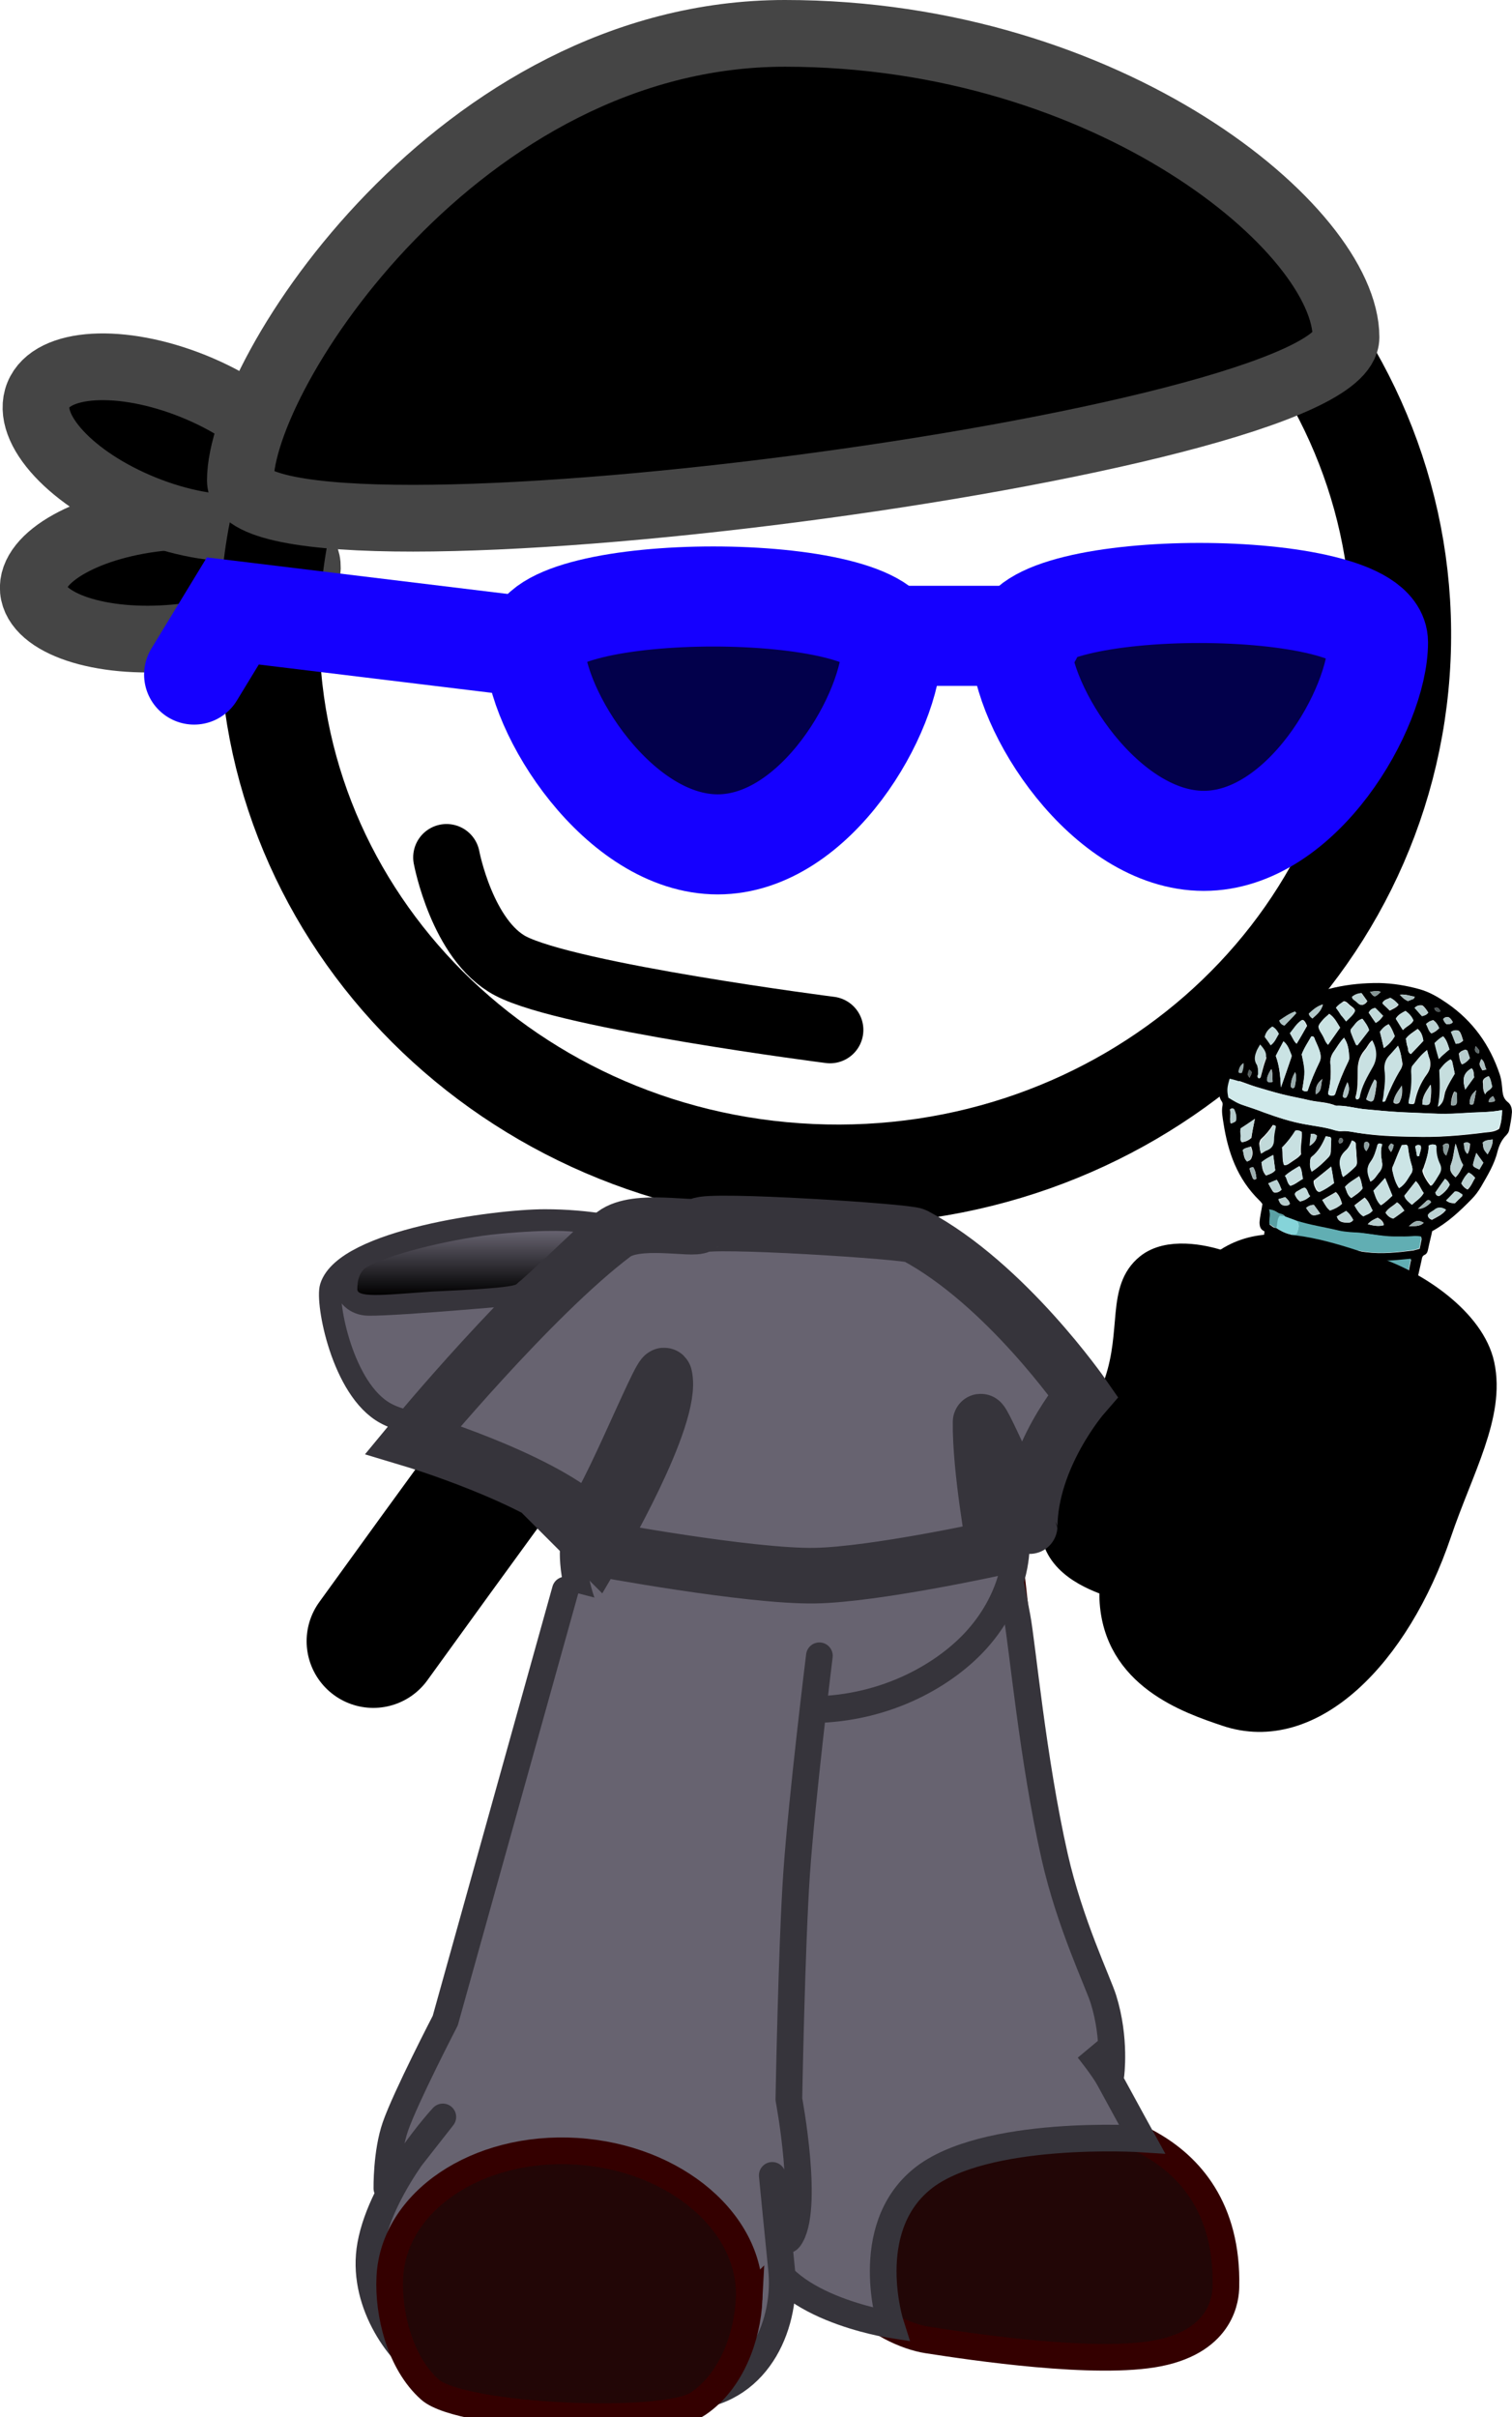 <svg version="1.1" xmlns="http://www.w3.org/2000/svg" xmlns:xlink="http://www.w3.org/1999/xlink" width="68.006" height="108.677" viewBox="0,0,68.006,108.677"><defs><linearGradient x1="146.412" y1="201.491" x2="146.412" y2="204.371" gradientUnits="userSpaceOnUse" id="color-1"><stop offset="0" stop-color="#676370"/><stop offset="1" stop-color="#000000"/></linearGradient></defs><g transform="translate(-125.485,-146.146)"><g data-paper-data="{&quot;isPaintingLayer&quot;:true}" stroke-miterlimit="10" stroke-dasharray="" stroke-dashoffset="0" style="mix-blend-mode: normal"><path d="M132.894,169.4c3.402,-0.316 6.273,0.642 6.412,2.139c0.139,1.497 -2.507,2.966 -5.909,3.282c-3.402,0.316 -6.273,-0.642 -6.412,-2.139c-0.139,-1.497 2.507,-2.966 5.909,-3.282z" fill="#000000" fill-rule="nonzero" stroke="#454545" stroke-width="3" stroke-linecap="butt" stroke-linejoin="miter"/><path d="M134.17,163.505c3.234,1.3 5.36,3.587 4.748,5.109c-0.612,1.522 -3.729,1.702 -6.963,0.403c-3.234,-1.3 -5.36,-3.587 -4.748,-5.109c0.612,-1.522 3.729,-1.702 6.963,-0.403z" fill="#000000" fill-rule="nonzero" stroke="#454545" stroke-width="3" stroke-linecap="butt" stroke-linejoin="miter"/><g fill="none" fill-rule="nonzero" stroke="none" stroke-width="1" stroke-linecap="butt" stroke-linejoin="miter" font-family="sans-serif" font-weight="normal" font-size="12" text-anchor="start"><g><g data-paper-data="{&quot;index&quot;:null}"/></g><g data-paper-data="{&quot;index&quot;:null}"/><g data-paper-data="{&quot;index&quot;:null}"/></g><g fill="none" fill-rule="nonzero" stroke="none" stroke-width="1" stroke-linecap="butt" stroke-linejoin="miter" font-family="sans-serif" font-weight="normal" font-size="12" text-anchor="start"><g><g/><g><g/></g><g/></g><g/></g><path d="" fill="#2b1900" fill-rule="nonzero" stroke="#150c00" stroke-width="3" stroke-linecap="butt" stroke-linejoin="miter"/><path d="M157.555,204.73c0,2.475 -3.077,4.482 -6.872,4.482c-2.022,0 -5.636,1.691 -7.859,0.476c-1.95,-1.066 -2.669,-5.005 -2.457,-5.671c0.661,-2.079 7.375,-3.001 9.626,-3.001c3.795,0 7.562,1.24 7.562,3.715z" fill="#676370" fill-rule="nonzero" stroke="#36343b" stroke-width="1" stroke-linecap="butt" stroke-linejoin="miter"/><g stroke-linecap="butt" stroke-linejoin="miter"><path d="M188.479,175.752c-0.608,13.437 -12.485,23.815 -26.528,23.179c-14.043,-0.636 -24.933,-12.044 -24.325,-25.482c0.608,-13.437 12.485,-23.815 26.528,-23.179c14.043,0.636 24.933,12.044 24.325,25.482z" fill="none" fill-rule="nonzero" stroke="#000000" stroke-width="4.5"/><g><g fill-rule="nonzero"><path d="M148.694,158.199l0.011,0.009" data-paper-data="{&quot;index&quot;:null}" fill="#ffab19" stroke="#000000" stroke-width="5"/><g data-paper-data="{&quot;index&quot;:null}" fill="none" stroke="none" stroke-width="1" font-family="sans-serif" font-weight="normal" font-size="12" text-anchor="start"/></g><path d="M148.694,158.199l0.011,0.009" data-paper-data="{&quot;index&quot;:null}" fill="#ffab19" fill-rule="nonzero" stroke="#000000" stroke-width="5"/><path d="M162.707,175.81" fill="#001026" fill-rule="evenodd" stroke="#000000" stroke-width="5"/><g data-paper-data="{&quot;index&quot;:null}" fill="none" fill-rule="nonzero" stroke="none" stroke-width="1" font-family="sans-serif" font-weight="normal" font-size="12" text-anchor="start"/><g data-paper-data="{&quot;index&quot;:null}" fill="none" fill-rule="nonzero" stroke="none" stroke-width="1" font-family="sans-serif" font-weight="normal" font-size="12" text-anchor="start"/></g></g><path d="M162.66,200.906l-0.986,15.866" fill="none" fill-rule="nonzero" stroke="#000000" stroke-width="6" stroke-linecap="round" stroke-linejoin="miter"/><path d="M142.276,219.937c0,0 5.36,-7.422 6.049,-8.306c1.249,-1.6 14.483,-9.923 14.483,-9.923c0,0 5.751,7.002 7.735,9.035c1.872,1.918 6.746,2.837 6.746,2.837" fill="none" fill-rule="nonzero" stroke="#000000" stroke-width="6" stroke-linecap="round" stroke-linejoin="miter"/><g><g><g stroke-width="1.2"><path d="M170.805,215.473l2.923,25.988c0,0 7.063,0.413 6.895,7.513c-0.01,0.405 -0.11,2.392 -3.027,2.974c-2.795,0.557 -8.365,-0.275 -10.401,-0.591c-0.945,-0.147 -2.385,-0.788 -3.306,-1.885c-0.927,-1.105 -0.827,-2.711 -0.826,-3.614c0,-0.368 -2.079,-29.307 -2.079,-29.307" fill="#220606" fill-rule="evenodd" stroke="#340000" stroke-linecap="round" stroke-linejoin="round"/><path d="M160.808,222.412c0.172,-7.277 5.518,-7.403 8.304,-7.337c1.211,0.029 1.048,-1.916 2.119,3.775c0.236,1.254 0.7,6.4 1.692,10.78c0.679,2.999 1.954,5.648 2.192,6.409c0.562,1.798 0.331,3.437 0.331,3.437l-1.02,-1.191c0,0 0.672,0.83 0.941,1.325c0.838,1.543 1.48,2.707 1.48,2.707c0,0 -7.123,-0.46 -9.898,1.81c-2.774,2.27 -1.4,6.542 -1.4,6.542c0,0 -5.278,-0.811 -5.701,-3.723c-0.104,-0.718 0.714,-2.854 0.714,-2.854c0,0 -0.603,0.121 -0.623,-0.376c-0.01,-0.253 0.799,-4.012 0.978,-8.24c0.236,-5.566 -0.136,-12.016 -0.111,-13.065z" fill="#676370" fill-rule="nonzero" stroke="#36343b" stroke-linecap="butt" stroke-linejoin="miter"/></g><path d="M151.753,217.246c-0.01,-0.214 1.199,0.416 3.937,0.489c3.613,0.096 9.146,-0.334 10.702,-0.553c4.035,-0.57 4.717,-2.087 4.743,-1.521c0.097,2.095 -2.185,5.977 -6.801,6.19c-2.028,0.094 -6.177,0.795 -8.526,0.058c-2.997,-0.941 -4.001,-3.487 -4.055,-4.662z" fill="#004fd9" fill-rule="nonzero" stroke="#001026" stroke-width="1.2" stroke-linecap="butt" stroke-linejoin="miter"/><g fill-rule="nonzero" stroke-linecap="butt" stroke-linejoin="miter"><g fill="none" stroke="none" stroke-width="1" font-family="sans-serif" font-weight="normal" font-size="12" text-anchor="start"/><path d="M151.266,215.883c0,0 8.669,1.319 12.653,1.301c3.984,-0.018 7.266,-1.393 7.266,-1.393c0,0 0.031,2.051 -1.745,4.047c-1.375,1.545 -4.018,3.146 -7.434,3.18c-3.112,0.031 -6.584,-0.623 -8.303,-1.964c-2.605,-2.033 -2.436,-5.171 -2.436,-5.171z" fill="#676370" stroke="#36343b" stroke-width="1.2"/></g><g stroke-width="1.2"><path d="M160.843,221.082c0,0 -3.384,30.232 -4.001,30.331c-1.772,0.286 -11.482,-2.278 -11.482,-2.278l6.242,-30.395" data-paper-data="{&quot;index&quot;:null}" fill="#ffab19" fill-rule="evenodd" stroke="#001026" stroke-linecap="round" stroke-linejoin="round"/><path d="M162.339,220.594c0,0 -0.79,6.393 -1.024,9.782c-0.224,3.251 -0.349,10.157 -0.349,10.157c0,0 0.949,5.018 0.021,6.256c-0.43,0.573 -0.768,-2.833 -0.768,-2.833c0,0 0.378,3.84 0.415,4.179c0.26,2.362 -0.926,5.463 -4.032,5.757c-3.411,0.323 -9.065,0.689 -11.98,-1.18c-1.24,-0.795 -2.92,-3.135 -2.468,-5.628c0.51,-2.811 3.248,-5.756 3.248,-5.756l-2.516,3.21c0,0 -0.026,-1.603 0.383,-2.779c0.46,-1.321 2.242,-4.761 2.242,-4.761l5.402,-19.361" data-paper-data="{&quot;index&quot;:null}" fill="#676370" fill-rule="evenodd" stroke="#36343b" stroke-linecap="round" stroke-linejoin="round"/><path d="M159.18,249.528c-0.085,1.697 -0.783,3.67 -2.297,4.694c-1.519,1.028 -10.65,0.621 -12.062,-0.636c-1.341,-1.193 -1.887,-3.398 -1.803,-5.055c0.171,-3.401 3.928,-5.935 8.391,-5.66c4.463,0.275 7.942,3.256 7.771,6.657z" fill="#220606" fill-rule="nonzero" stroke="#340000" stroke-linecap="butt" stroke-linejoin="miter"/></g></g><g fill="none" fill-rule="nonzero" stroke="none" stroke-width="1" stroke-linecap="butt" stroke-linejoin="miter" font-family="sans-serif" font-weight="normal" font-size="12" text-anchor="start"/></g><g fill-rule="nonzero" stroke-linecap="butt" stroke-linejoin="miter"><g data-paper-data="{&quot;index&quot;:null}" stroke="none" stroke-width="1"><path d="M182.361,201.512c-0.194,-0.085 -0.223,-0.23 -0.225,-0.407c0.018,-0.279 0.092,-0.549 0.129,-0.825c-0.045,-0.06 -0.091,-0.121 -0.14,-0.164c-0.995,-0.973 -1.407,-2.168 -1.608,-3.452c-0.041,-0.271 -0.101,-0.545 -0.046,-0.818c0.01,-0.051 0.006,-0.122 -0.025,-0.163c-0.167,-0.221 -0.122,-0.443 -0.092,-0.685c0.023,-0.208 0.083,-0.409 0.125,-0.614c0.024,-0.119 0.086,-0.233 0.215,-0.3c0.129,-0.067 0.213,-0.195 0.293,-0.305c0.388,-0.677 0.895,-1.282 1.504,-1.818c0.349,-0.296 0.739,-0.514 1.148,-0.73c1.206,-0.632 2.509,-0.896 3.873,-0.886c0.613,0.012 1.228,0.112 1.828,0.28c0.455,0.127 0.849,0.367 1.22,0.621c1.182,0.809 1.941,1.902 2.373,3.188c0.085,0.243 0.108,0.511 0.13,0.779c0.021,0.18 0.065,0.345 0.23,0.478c0.15,0.113 0.194,0.278 0.196,0.455c-0.018,0.279 -0.074,0.552 -0.129,0.825c-0.017,0.085 -0.068,0.148 -0.12,0.21c-0.216,0.212 -0.324,0.458 -0.398,0.728c-0.136,0.577 -0.452,1.09 -0.749,1.605c-0.116,0.193 -0.251,0.382 -0.419,0.549c-0.534,0.548 -1.08,1.058 -1.773,1.439c-0.052,0.256 -0.126,0.526 -0.181,0.799c-0.021,0.102 -0.045,0.222 -0.171,0.272c-0.107,0.053 -0.109,0.159 -0.13,0.261c-0.157,0.679 -0.296,1.362 -0.453,2.041c-0.327,1.516 -0.657,3.048 -1.021,4.558c-0.357,1.475 -0.658,2.96 -0.978,4.441c-0.048,0.239 -0.131,0.455 -0.179,0.693c-0.235,1.16 -0.471,2.32 -0.725,3.478c-0.042,0.205 -0.046,0.416 -0.196,0.585c-0.051,0.062 -0.05,0.151 -0.067,0.236c-0.173,0.853 -0.368,1.72 -0.541,2.573c-0.007,0.034 -0.017,0.085 -0.024,0.119c-0.037,0.276 -0.195,0.391 -0.48,0.468c-0.955,0.25 -1.888,0.204 -2.8,-0.138c-0.232,-0.091 -0.456,-0.215 -0.656,-0.371c-0.15,-0.113 -0.197,-0.261 -0.181,-0.435c0.048,-0.521 0.077,-1.045 0.129,-1.583c0.039,-0.381 0.119,-0.774 0.102,-1.164c-0.039,-0.852 0.15,-1.685 0.167,-2.528c0.019,-0.473 -0.003,-0.935 0.035,-1.404c0.045,-0.504 0.048,-0.997 0.071,-1.487c0.046,-0.891 0.133,-1.794 0.161,-2.688c0.009,-1.179 0.092,-2.347 0.175,-3.514c0.024,-0.402 0.048,-0.803 0.071,-1.205c0.05,-0.626 0.104,-1.27 0.154,-1.896c0.032,-0.347 0.023,-0.684 0.055,-1.031c0.017,-0.367 0.083,-0.692 0.122,-1.073zM182.875,201.349c0.203,0.139 0.412,0.243 0.651,0.3c0.453,0.232 0.949,0.348 1.445,0.464c0.623,0.154 1.278,0.243 1.914,0.329c0.73,0.101 1.438,0.022 2.169,-0.07c0.081,-0.022 0.163,-0.044 0.285,-0.077c0.028,-0.136 0.055,-0.273 0.083,-0.409c0.007,-0.034 -0.005,-0.071 -0.013,-0.125c-0.13,-0.021 -0.264,-0.025 -0.401,-0.012c-0.234,0.015 -0.442,-0.001 -0.676,0.013c-0.579,0.012 -1.146,-0.134 -1.715,-0.173c-0.301,-0.031 -0.61,-0.029 -0.904,-0.094c-0.641,-0.157 -1.3,-0.229 -1.927,-0.454c-0.161,-0.061 -0.34,-0.126 -0.501,-0.187c-0.054,-0.115 -0.21,-0.105 -0.296,-0.154c-0.101,-0.069 -0.203,-0.139 -0.411,-0.155c0.085,0.243 -0.016,0.456 0.017,0.673c0.09,0.032 0.143,0.147 0.281,0.134zM183.502,202.05c-0.397,-0.223 -0.505,-0.258 -0.754,-0.264c-0.023,0.208 -0.042,0.399 -0.065,0.606c-0.024,0.119 0.033,0.217 0.134,0.286c0.068,0.046 0.161,0.061 0.228,0.108c0.255,0.165 0.561,0.268 0.863,0.299c0.113,0.106 0.262,0.131 0.411,0.155c0.834,0.153 1.647,0.321 2.499,0.389c0.379,0.026 0.762,0.036 1.13,0.025c0.293,-0.023 0.605,-0.043 0.87,-0.211c0.045,-0.222 0.09,-0.444 0.135,-0.665c-0.156,0.01 -0.293,0.023 -0.412,0.039c-0.549,0.052 -1.091,0.069 -1.62,0.019c-0.681,-0.058 -1.344,-0.201 -2.011,-0.327c-0.317,-0.051 -0.594,-0.202 -0.914,-0.237c-0.143,-0.147 -0.326,-0.194 -0.494,-0.221zM181.957,221.415c0.24,0.145 0.497,0.204 0.761,0.23c0.015,0.02 0.049,0.043 0.068,0.046c0.45,0.056 0.908,0.077 1.348,-0.01c0.259,-0.046 0.515,-0.075 0.74,-0.232c0.194,-0.955 0.388,-1.911 0.592,-2.918c-0.485,0.115 -0.949,0.128 -1.41,0.123c-0.405,0.005 -0.767,-0.107 -1.165,-0.137c-0.149,-0.024 -0.276,-0.062 -0.425,-0.087c-0.206,-0.122 -0.438,-0.212 -0.714,-0.275c-0.104,0.512 -0.052,1.014 -0.112,1.498c-0.045,0.504 -0.07,1.011 -0.112,1.498c0.143,0.147 0.285,0.205 0.427,0.263zM182.188,217.91c0.113,0.106 0.259,0.148 0.407,0.172c0.135,0.092 0.306,0.103 0.47,0.147c0.518,0.102 1.053,0.118 1.577,0.098c0.312,-0.02 0.63,-0.074 0.926,-0.202c0.014,-0.068 0.046,-0.133 0.06,-0.202c0.17,-0.836 0.336,-1.655 0.524,-2.488c0.199,-0.884 0.394,-1.751 0.593,-2.636c0.282,-1.294 0.579,-2.567 0.861,-3.861c0.332,-1.444 0.604,-2.88 0.973,-4.319c0.067,-0.236 0.1,-0.495 0.152,-0.751c-0.219,0.035 -0.426,0.107 -0.637,0.108c-0.683,0.048 -1.364,-0.01 -2.037,-0.102c-0.596,-0.097 -1.188,-0.211 -1.781,-0.325c-0.235,-0.073 -0.455,-0.127 -0.69,-0.2c-0.128,-0.127 -0.303,-0.12 -0.445,-0.178c-0.161,-0.061 -0.296,-0.154 -0.485,-0.167c-0.072,0.165 -0.062,0.307 -0.068,0.43c0.001,1.04 -0.151,2.073 -0.207,3.104c-0.038,0.664 -0.077,1.327 -0.097,1.994c-0.046,0.891 -0.07,1.769 -0.113,2.643c-0.03,0.718 -0.06,1.435 -0.109,2.15c-0.041,0.769 -0.096,1.518 -0.156,2.284c-0.045,0.698 -0.094,1.412 -0.124,2.13c0.164,0.044 0.255,0.165 0.407,0.172zM193.047,196.058c-0.441,0.087 -0.846,0.092 -1.254,0.113c-0.427,0.019 -0.839,0.058 -1.262,0.059c-0.405,0.005 -0.822,-0.028 -1.223,-0.04c-0.42,-0.015 -0.84,-0.031 -1.275,-0.066c-0.398,-0.029 -0.811,-0.079 -1.209,-0.109c-0.413,-0.05 -0.812,-0.167 -1.239,-0.149c-0.37,-0.166 -0.794,-0.164 -1.181,-0.245c-0.403,-0.101 -0.831,-0.17 -1.234,-0.271c-0.384,-0.098 -0.783,-0.216 -1.164,-0.33c-0.399,-0.118 -0.766,-0.301 -1.176,-0.367c-0.12,0.403 -0.145,0.523 -0.058,0.854c0.206,0.122 0.412,0.243 0.663,0.337c0.306,0.103 0.612,0.205 0.934,0.328c0.609,0.222 1.203,0.425 1.854,0.531c0.447,0.073 0.897,0.128 1.33,0.269c0.09,0.032 0.201,0.05 0.32,0.034c0.234,-0.015 0.472,0.042 0.696,0.078c0.819,0.133 1.659,0.164 2.484,0.175c1.089,0.036 2.165,-0.053 3.252,-0.194c0.215,-0.018 0.43,-0.036 0.611,-0.165c0.089,-0.25 0.123,-0.509 0.132,-0.842zM185.936,192.805c-0.194,0.198 -0.313,0.407 -0.452,0.614c-0.131,0.173 -0.191,0.374 -0.158,0.591c0.032,0.411 0.005,0.829 -0.097,1.236c-0.007,0.034 0.001,0.088 -0.002,0.105c0.083,0.066 0.157,0.078 0.261,0.042c0.022,-0.014 0.048,-0.045 0.051,-0.062c0.156,-0.486 0.35,-0.965 0.581,-1.439c0.032,-0.065 0.072,-0.165 0.048,-0.239c-0.019,-0.285 -0.038,-0.57 -0.232,-0.848zM184.296,195.199c0.149,-0.452 0.333,-0.88 0.531,-1.288c0.065,-0.13 0.071,-0.253 0.042,-0.398c-0.052,-0.22 -0.147,-0.412 -0.24,-0.621c-0.023,-0.074 -0.043,-0.166 -0.162,-0.15c-0.152,0.275 -0.319,0.53 -0.434,0.811c0.171,0.768 0.171,0.768 0.024,1.59c0.045,0.06 0.117,0.089 0.239,0.056zM188.534,197.633c-0.137,0.295 -0.255,0.593 -0.373,0.891c-0.032,0.065 -0.065,0.13 -0.06,0.202c0.075,0.294 0.131,0.585 0.31,0.844c0.265,-0.168 0.373,-0.415 0.533,-0.636c0.08,-0.11 0.082,-0.216 0.051,-0.344c-0.094,-0.297 -0.15,-0.588 -0.184,-0.894c0.003,-0.017 -0.03,-0.04 -0.061,-0.08c-0.059,0.008 -0.137,0.013 -0.215,0.018zM189.671,193.359c-0.297,0.234 -0.461,0.471 -0.643,0.706c-0.058,0.096 -0.057,0.185 -0.055,0.273c0.029,0.428 0.001,0.846 -0.104,1.27c-0.01,0.051 -0.002,0.105 -0.013,0.157c0.201,0.05 0.242,0.039 0.27,-0.097c0.09,-0.444 0.27,-0.855 0.536,-1.217c0.16,-0.221 0.183,-0.428 0.135,-0.665c-0.05,-0.132 -0.085,-0.243 -0.125,-0.426zM186.49,195.574c0.093,0.015 0.126,-0.05 0.139,-0.118c0.097,-0.478 0.339,-0.914 0.582,-1.351c0.188,-0.357 0.193,-0.762 -0.01,-1.183c-0.162,0.132 -0.215,0.3 -0.339,0.438c-0.252,0.294 -0.318,0.618 -0.313,0.971c-0.002,0.387 0.015,0.778 -0.098,1.147c0.008,0.054 0.023,0.074 0.039,0.094zM188.364,193.164c-0.153,0.187 -0.274,0.308 -0.376,0.432c-0.175,0.201 -0.236,0.402 -0.21,0.653c0.046,0.342 0.014,0.69 -0.037,1.034c-0.006,0.122 -0.033,0.259 -0.058,0.378c0.09,0.032 0.119,-0.016 0.126,-0.05c0.194,-0.48 0.406,-0.956 0.689,-1.404c0.036,-0.082 0.068,-0.147 0.067,-0.236c-0.045,-0.254 -0.071,-0.505 -0.201,-0.808zM189.742,197.654c0.009,0.336 -0.11,0.634 -0.209,0.935c-0.017,0.085 -0.087,0.144 -0.067,0.236c0.028,0.146 0.196,0.455 0.37,0.642c0.165,-0.149 0.244,-0.348 0.356,-0.524c0.087,-0.144 0.096,-0.284 0.031,-0.436c-0.1,-0.263 -0.164,-0.52 -0.164,-0.802c0.003,-0.017 -0.027,-0.057 -0.042,-0.077c-0.071,-0.029 -0.146,-0.041 -0.275,0.026zM183.145,197.744c0.063,0.257 -0.014,0.544 0.108,0.793c0.134,0.004 0.207,-0.072 0.295,-0.128c0.158,-0.115 0.328,-0.193 0.459,-0.366c-0.049,-0.325 0.057,-0.66 0.03,-1c-0.083,-0.066 -0.176,-0.081 -0.276,-0.062c-0.171,0.272 -0.375,0.521 -0.617,0.763zM186.287,197.427c-0.072,0.165 -0.144,0.329 -0.261,0.433c-0.282,0.254 -0.323,0.547 -0.232,0.861c0.035,0.111 0.014,0.214 0.105,0.334c0.221,-0.14 0.389,-0.307 0.558,-0.473c0.048,-0.045 0.061,-0.113 0.06,-0.202c-0.023,-0.268 -0.03,-0.516 -0.052,-0.784c0.01,-0.051 -0.013,-0.126 -0.177,-0.17zM185.114,197.236c-0.151,0.363 -0.332,0.686 -0.629,0.92c-0.066,0.042 -0.061,0.113 -0.075,0.182c-0.013,0.157 -0.006,0.316 0.074,0.488c0.309,-0.196 0.525,-0.408 0.745,-0.637c0.073,-0.076 0.109,-0.158 0.111,-0.264c0.001,-0.194 0.02,-0.384 0.021,-0.578c0.003,-0.017 -0.027,-0.057 -0.042,-0.077c-0.056,-0.009 -0.112,-0.018 -0.205,-0.033zM190.916,194.425c-0.04,-0.183 -0.076,-0.383 -0.116,-0.565c-0.015,-0.02 -0.03,-0.04 -0.061,-0.08c-0.236,0.12 -0.389,0.307 -0.502,0.482c0.023,0.55 0.053,1.066 -0.065,1.646c0.316,-0.231 0.241,-0.525 0.342,-0.738c0.111,-0.264 0.256,-0.505 0.401,-0.745zM185.759,192.353c-0.145,-0.235 -0.252,-0.464 -0.489,-0.626c-0.099,0.107 -0.209,0.177 -0.286,0.271c-0.077,0.093 -0.172,0.184 -0.196,0.303c0.025,0.163 0.134,0.286 0.203,0.421c0.069,0.135 0.097,0.28 0.229,0.39c0.186,-0.252 0.349,-0.49 0.539,-0.758zM183.098,195.04c0.178,-0.5 0.321,-0.917 0.463,-1.335c0.007,-0.034 0.036,-0.082 0.006,-0.122c-0.092,-0.209 -0.14,-0.446 -0.358,-0.605c-0.123,0.227 -0.242,0.436 -0.343,0.649c0.162,0.432 0.206,0.88 0.233,1.413zM187.124,199.273c0.192,-0.092 0.264,-0.257 0.366,-0.381c0.124,-0.138 0.193,-0.286 0.156,-0.486c-0.041,-0.271 -0.082,-0.542 0.01,-0.809c-0.123,-0.055 -0.201,-0.05 -0.222,0.052c-0.071,0.253 -0.145,0.523 -0.301,0.727c-0.215,0.3 -0.118,0.58 -0.009,0.897zM185.357,198.597c-0.301,0.251 -0.551,0.439 -0.782,0.631c-0.024,0.119 0.018,0.197 0.041,0.271c0.042,0.077 0.058,0.186 0.182,0.241c0.233,-0.103 0.453,-0.244 0.659,-0.404c-0.011,-0.231 -0.044,-0.448 -0.1,-0.739zM188.111,199.909c-0.116,-0.283 -0.22,-0.529 -0.32,-0.792c-0.175,0.201 -0.347,0.384 -0.519,0.568c0.085,0.243 0.137,0.463 0.329,0.653c0.199,-0.126 0.345,-0.279 0.51,-0.428zM186.763,191.952c-0.244,0.066 -0.345,0.279 -0.491,0.431c-0.048,0.045 -0.046,0.133 -0.019,0.191c0.077,0.189 0.139,0.357 0.22,0.529c-0.003,0.017 0.034,0.023 0.071,0.029c0.179,-0.218 0.342,-0.455 0.521,-0.673c-0.058,-0.186 -0.18,-0.346 -0.301,-0.507zM189.505,192.944c-0.036,-0.2 -0.076,-0.383 -0.257,-0.535c-0.18,0.129 -0.398,0.253 -0.532,0.442c0.032,0.129 0.026,0.251 0.08,0.365c0.035,0.111 -0.011,0.245 0.146,0.323c0.194,-0.198 0.388,-0.395 0.563,-0.596zM188.649,199.908c0.043,0.166 0.194,0.278 0.34,0.408c0.191,-0.18 0.408,-0.304 0.531,-0.531c-0.121,-0.161 -0.176,-0.364 -0.353,-0.533c-0.179,0.218 -0.339,0.438 -0.518,0.656zM190.952,197.568c-0.081,0.304 -0.091,0.637 -0.209,0.935c-0.089,0.25 0.013,0.408 0.209,0.58c0.168,-0.166 0.244,-0.348 0.341,-0.544c-0.187,-0.312 -0.214,-0.652 -0.341,-0.972zM182.103,194.631c0.078,-0.005 0.088,-0.056 0.099,-0.107c0.064,-0.219 0.112,-0.458 0.194,-0.673c0.14,-0.312 -0.011,-0.513 -0.215,-0.74c-0.061,0.113 -0.116,0.193 -0.152,0.275c-0.097,0.196 -0.154,0.38 -0.025,0.595c0.069,0.135 0.075,0.294 0.085,0.437c-0.032,0.065 -0.087,0.144 0.014,0.214zM182.205,198.014c0.107,-0.053 0.177,-0.112 0.243,-0.154c0.214,-0.106 0.301,-0.251 0.305,-0.462c-0.003,-0.177 0.054,-0.361 0.07,-0.535c0.01,-0.051 0.039,-0.099 -0.087,-0.138c-0.142,0.224 -0.32,0.441 -0.533,0.636c-0.048,0.045 -0.065,0.13 -0.079,0.199c0.01,0.143 0.023,0.268 0.081,0.454zM186.772,199.585c-0.04,-0.183 -0.058,-0.379 -0.157,-0.554c-0.224,0.157 -0.46,0.278 -0.636,0.478c0.077,0.189 0.098,0.368 0.282,0.504c0.18,-0.129 0.375,-0.239 0.51,-0.428zM187.726,193.272c0.224,-0.157 0.378,-0.344 0.494,-0.537c-0.077,-0.189 -0.139,-0.357 -0.275,-0.538c-0.17,0.078 -0.291,0.2 -0.396,0.341c0.067,0.24 0.115,0.477 0.178,0.734zM184.956,200.101c0.087,0.138 0.126,0.232 0.205,0.315c0.045,0.06 0.094,0.103 0.143,0.147c0.204,-0.055 0.395,-0.147 0.542,-0.3c-0.058,-0.186 -0.117,-0.371 -0.279,-0.521c-0.199,0.126 -0.391,0.218 -0.611,0.359zM181.926,196.453c-0.246,0.171 -0.423,0.284 -0.625,0.427c-0.032,0.065 -0.038,0.188 -0.003,0.299c0.016,0.108 -0.045,0.222 0.049,0.325c0.178,-0.024 0.307,-0.091 0.424,-0.195c0.037,-0.276 0.089,-0.532 0.155,-0.856zM185.575,191.459c0.076,0.1 0.152,0.201 0.227,0.301c0.076,0.1 0.155,0.184 0.231,0.284c0.168,-0.166 0.326,-0.282 0.402,-0.463c-0.035,-0.111 -0.14,-0.164 -0.223,-0.23c-0.083,-0.066 -0.155,-0.184 -0.289,-0.188c-0.136,0.101 -0.265,0.168 -0.349,0.296zM187.225,200.576c-0.114,-0.195 -0.166,-0.415 -0.362,-0.588c-0.158,0.115 -0.297,0.234 -0.456,0.349c0.114,0.195 0.195,0.367 0.401,0.488c0.148,-0.064 0.288,-0.094 0.416,-0.25zM183.804,193.075c0.174,-0.289 0.323,-0.547 0.471,-0.805c-0.054,-0.115 -0.089,-0.226 -0.212,-0.281c-0.243,0.154 -0.385,0.378 -0.545,0.599c0.054,0.115 0.107,0.229 0.183,0.329c0.005,0.071 0.039,0.094 0.103,0.158zM184.091,199.149c-0.074,-0.206 -0.032,-0.411 -0.153,-0.571c-0.239,0.137 -0.457,0.261 -0.647,0.441c0.106,0.141 0.071,0.311 0.237,0.444c0.203,-0.055 0.346,-0.19 0.564,-0.314zM190.409,192.757c-0.151,0.081 -0.287,0.182 -0.389,0.307c0.07,0.223 0.122,0.443 0.185,0.7c0.15,-0.169 0.289,-0.288 0.473,-0.434c-0.07,-0.223 -0.125,-0.426 -0.269,-0.572zM182.222,198.405c0.029,0.234 0.047,0.431 0.206,0.597c0.166,-0.061 0.31,-0.108 0.413,-0.233c-0.033,-0.217 -0.047,-0.431 -0.092,-0.685c-0.192,0.092 -0.365,0.187 -0.527,0.32zM188.584,192.46c0.172,-0.184 0.398,-0.253 0.473,-0.434c-0.077,-0.189 -0.205,-0.315 -0.356,-0.428c-0.173,0.095 -0.343,0.173 -0.437,0.352c0.103,0.158 0.187,0.312 0.32,0.51zM188.648,200.578c-0.106,-0.141 -0.175,-0.275 -0.329,-0.371c-0.168,0.166 -0.398,0.253 -0.517,0.462c0.087,0.138 0.185,0.224 0.349,0.268c0.177,-0.112 0.338,-0.245 0.496,-0.36zM183.01,192.628c-0.084,-0.155 -0.163,-0.238 -0.283,-0.31c-0.158,0.115 -0.304,0.268 -0.346,0.472c0.091,0.121 0.182,0.241 0.269,0.379c0.187,-0.163 0.247,-0.365 0.36,-0.541zM191.833,199.104c-0.094,-0.103 -0.174,-0.187 -0.282,-0.222c-0.146,0.152 -0.255,0.311 -0.331,0.493c0.072,0.118 0.152,0.201 0.275,0.256c0.165,-0.149 0.225,-0.351 0.338,-0.527zM185.613,200.842c0.07,0.223 0.216,0.264 0.387,0.274c0.13,0.021 0.268,0.008 0.351,-0.119c-0.084,-0.155 -0.171,-0.292 -0.322,-0.405c-0.151,0.081 -0.284,0.165 -0.416,0.25zM191.788,194.585c-0.025,-0.163 0.003,-0.299 -0.11,-0.406c-0.431,0.23 -0.404,0.569 -0.29,0.957c0.135,-0.19 0.266,-0.362 0.401,-0.552zM183.961,200.168c0.181,-0.041 0.31,-0.108 0.453,-0.244c-0.113,-0.106 -0.097,-0.28 -0.232,-0.373c-0.115,-0.001 -0.166,0.061 -0.251,0.1c-0.088,0.056 -0.188,0.075 -0.213,0.195c0.054,0.115 0.107,0.229 0.243,0.321zM186.932,195.575c0.184,0.136 0.303,0.12 0.352,-0.031c0.064,-0.219 0.09,-0.444 0.113,-0.651c0.014,-0.068 0.013,-0.157 -0.092,-0.209c-0.155,0.292 -0.274,0.59 -0.373,0.891zM189.703,200.785c0.016,0.108 0.081,0.172 0.189,0.207c0.217,-0.123 0.469,-0.223 0.629,-0.444c-0.203,-0.139 -0.377,-0.132 -0.542,0.018c-0.088,0.056 -0.21,0.089 -0.275,0.22zM189.462,195.81c0.261,0.042 0.323,0.017 0.355,-0.136c0.03,-0.242 0.063,-0.501 0.019,-0.755c-0.211,0.283 -0.401,0.552 -0.373,0.891zM191.887,197.985c-0.046,0.133 -0.071,0.253 -0.113,0.369c-0.067,0.236 -0.067,0.236 0.251,0.376c0.061,-0.113 0.145,-0.241 0.177,-0.306c-0.121,-0.161 -0.209,-0.298 -0.315,-0.439zM188.013,191.01c-0.129,0.067 -0.304,0.074 -0.342,0.262c0.094,0.103 0.211,0.193 0.32,0.316c0.151,-0.081 0.317,-0.142 0.401,-0.27c-0.113,-0.106 -0.204,-0.227 -0.38,-0.309zM190.477,199.148c-0.138,0.207 -0.295,0.41 -0.433,0.617c0.02,0.091 0.062,0.169 0.181,0.153c0.199,-0.126 0.367,-0.293 0.468,-0.506c-0.054,-0.115 -0.114,-0.195 -0.216,-0.264zM190.959,193.075c0.134,0.004 0.241,-0.049 0.336,-0.139c-0.023,-0.074 -0.047,-0.149 -0.07,-0.223c-0.039,-0.094 -0.059,-0.186 -0.163,-0.238c-0.112,-0.018 -0.212,0.001 -0.304,0.074c0.062,0.169 0.139,0.357 0.201,0.526zM187.36,192.137c0.151,-0.081 0.25,-0.189 0.333,-0.316c-0.128,-0.127 -0.238,-0.25 -0.351,-0.357c-0.159,0.027 -0.255,0.117 -0.294,0.217c0.103,0.158 0.205,0.315 0.311,0.456zM191.597,193.725c-0.035,-0.111 -0.07,-0.223 -0.124,-0.337c-0.015,-0.02 -0.052,-0.026 -0.086,-0.049c-0.085,0.039 -0.204,0.055 -0.287,0.182c0.028,0.146 0.031,0.322 0.133,0.48c0.166,-0.061 0.262,-0.151 0.364,-0.276zM192.286,195.353c0.057,-0.185 0.268,-0.185 0.303,-0.356c-0.047,-0.149 -0.034,-0.305 -0.155,-0.466c-0.148,0.064 -0.277,0.131 -0.252,0.294c0.025,0.163 -0.025,0.313 0.104,0.528zM190.928,200.244c0.099,-0.107 0.216,-0.212 0.311,-0.302c0.022,-0.014 0.01,-0.051 0.017,-0.085c-0.086,-0.049 -0.162,-0.15 -0.34,-0.126c-0.121,0.121 -0.245,0.26 -0.388,0.395c0.116,0.089 0.225,0.125 0.399,0.118zM186.982,191.159c-0.091,-0.121 -0.178,-0.258 -0.254,-0.359c-0.178,0.024 -0.307,0.091 -0.417,0.161c-0.006,0.122 0.121,0.161 0.185,0.224c0.064,0.063 0.125,0.144 0.259,0.148c0.081,-0.022 0.166,-0.061 0.228,-0.174zM182.53,199.354c0.069,0.135 0.126,0.232 0.183,0.329c0.012,0.037 0.064,0.063 0.079,0.083c0.13,0.021 0.237,-0.032 0.333,-0.122c-0.065,-0.152 -0.112,-0.3 -0.218,-0.441c-0.122,0.033 -0.229,0.086 -0.377,0.15zM192.393,198.049c0.12,-0.21 0.239,-0.419 0.232,-0.667c-0.178,0.024 -0.33,0.017 -0.451,0.138c0.034,0.305 0.034,0.305 0.22,0.529zM184.229,200.458c0.251,0.376 0.269,0.379 0.639,0.263c-0.087,-0.138 -0.197,-0.261 -0.285,-0.399c-0.134,-0.004 -0.241,0.049 -0.355,0.136zM190.217,192.373c-0.065,-0.152 -0.138,-0.269 -0.273,-0.362c-0.041,0.011 -0.104,0.036 -0.166,0.061c-0.044,0.028 -0.092,0.073 -0.136,0.101c0.065,0.152 0.109,0.317 0.24,0.427c0.122,-0.033 0.236,-0.12 0.335,-0.228zM181.575,198.37c0.063,-0.025 0.148,-0.064 0.177,-0.112c0.094,-0.179 0.091,-0.355 -0.001,-0.564c-0.126,0.05 -0.281,0.06 -0.358,0.153c0.04,0.183 0.02,0.373 0.182,0.523zM183.795,191.699c-0.015,-0.02 -0.03,-0.04 -0.061,-0.08c-0.27,0.097 -0.494,0.255 -0.718,0.412c0.032,0.129 0.096,0.192 0.241,0.233c0.172,-0.184 0.362,-0.364 0.538,-0.565zM188.539,194.955c-0.164,0.238 -0.342,0.455 -0.383,0.749c-0.003,0.017 0.064,0.063 0.101,0.069c0.093,0.015 0.181,-0.041 0.199,-0.126c0.101,-0.213 0.109,-0.441 0.083,-0.692zM189.724,191.676c-0.072,-0.118 -0.145,-0.235 -0.261,-0.324c-0.13,-0.021 -0.23,-0.002 -0.348,0.102c0.11,0.124 0.216,0.264 0.329,0.371c0.119,-0.016 0.203,-0.055 0.28,-0.148zM187.004,201.192c0.257,0.059 0.477,0.113 0.725,0.03c-0.025,-0.163 -0.141,-0.252 -0.28,-0.328c-0.17,0.078 -0.317,0.142 -0.445,0.298zM180.844,196.665c0.188,-0.075 0.21,-0.089 0.221,-0.14c0.053,-0.168 -0.009,-0.336 -0.074,-0.488c-0.027,-0.057 -0.117,-0.089 -0.193,0.004c0.081,0.172 -0.039,0.381 0.046,0.624zM184.515,191.939c0.191,-0.18 0.396,-0.341 0.474,-0.628c-0.285,0.077 -0.457,0.261 -0.622,0.41c0.001,0.088 0.05,0.132 0.148,0.218zM183.289,199.971c-0.103,0.036 -0.204,0.055 -0.307,0.091c0.062,0.169 0.149,0.306 0.365,0.288c0.059,-0.008 0.119,-0.016 0.151,-0.081c-0.016,-0.108 -0.096,-0.192 -0.209,-0.298zM190.744,195.843c0.168,0.027 0.249,0.005 0.258,-0.134c0.006,-0.122 0.011,-0.245 -0.002,-0.37c-0.008,-0.054 -0.035,-0.111 -0.113,-0.107c-0.097,0.196 -0.135,0.383 -0.143,0.611zM183.737,194.351c-0.12,0.21 -0.202,0.425 -0.191,0.656c-0.003,0.017 0.064,0.063 0.083,0.066c0.037,0.006 0.085,-0.039 0.092,-0.073c0.026,-0.225 0.105,-0.424 0.016,-0.65zM182.726,194.785c-0.021,-0.18 0.017,-0.367 -0.057,-0.573c-0.138,0.207 -0.213,0.388 -0.178,0.5c0.016,0.108 0.091,0.121 0.235,0.073zM188.852,201.281c0.234,-0.015 0.495,0.028 0.666,-0.156c-0.307,-0.191 -0.479,-0.007 -0.666,0.156zM189.221,198.133c0.037,0.006 0.059,-0.008 0.097,-0.002c0.016,-0.174 0.122,-0.315 0.06,-0.484c-0.108,-0.035 -0.168,-0.027 -0.241,0.049c0.032,0.129 0.06,0.274 0.085,0.437zM186.088,194.803c-0.104,0.23 -0.18,0.411 -0.203,0.619c-0.007,0.034 0.023,0.074 0.079,0.083c0.019,0.003 0.059,-0.008 0.081,-0.022c0.12,-0.21 0.161,-0.414 0.042,-0.681zM181.85,198.626c-0.119,0.016 -0.181,0.041 -0.155,0.098c0.032,0.129 0.082,0.26 0.132,0.392c0.042,0.077 0.098,0.086 0.168,0.027c-0.018,-0.197 -0.042,-0.359 -0.145,-0.517zM188.81,191.157c0.085,-0.039 0.166,-0.061 0.251,-0.1c0.022,-0.014 0.029,-0.048 0.058,-0.096c-0.223,-0.036 -0.418,-0.121 -0.674,-0.092c0.11,0.124 0.189,0.207 0.365,0.288zM184.444,197.127c-0.016,0.174 -0.029,0.33 -0.051,0.538c0.221,-0.14 0.308,-0.285 0.324,-0.458c-0.083,-0.066 -0.135,-0.092 -0.272,-0.08zM190.377,197.651c0.05,0.132 -0.025,0.313 0.159,0.449c0.139,-0.4 0.156,-0.486 0.07,-0.535c-0.093,-0.015 -0.156,0.01 -0.229,0.086zM184.964,194.656c-0.275,0.22 -0.317,0.424 -0.294,0.692c0.302,-0.162 0.202,-0.425 0.294,-0.692zM191.882,195.164c-0.253,0.206 -0.291,0.393 -0.296,0.604c-0.003,0.017 0.03,0.04 0.068,0.046c0.056,0.009 0.1,-0.019 0.107,-0.053c0.053,-0.168 0.069,-0.341 0.121,-0.597zM191.323,197.541c0.025,0.163 0.009,0.336 0.171,0.486c0.09,-0.162 0.103,-0.318 0.112,-0.458c-0.101,-0.069 -0.179,-0.064 -0.283,-0.028zM192.34,194.234c-0.099,-0.175 -0.061,-0.362 -0.233,-0.461c-0.104,0.23 -0.104,0.23 0.052,0.502c0.041,-0.011 0.081,-0.022 0.181,-0.041zM189.26,200.501c0.271,-0.009 0.433,-0.141 0.579,-0.294c-0.035,-0.111 -0.11,-0.124 -0.176,-0.081c-0.121,0.121 -0.26,0.24 -0.403,0.375zM190.542,192.196c0.115,0.001 0.212,-0.001 0.288,-0.094c-0.057,-0.097 -0.114,-0.195 -0.223,-0.23c-0.097,0.002 -0.159,0.027 -0.21,0.089c0.02,0.091 0.065,0.152 0.145,0.235zM186.941,197.903c0.084,-0.127 0.142,-0.224 0.125,-0.332c-0.012,-0.037 -0.045,-0.06 -0.079,-0.083c-0.056,-0.009 -0.137,0.013 -0.129,0.067c-0.021,0.102 -0.045,0.222 0.083,0.348zM187.585,190.746c-0.157,-0.078 -0.323,-0.017 -0.479,-0.007c0.178,0.258 0.216,0.264 0.479,0.007zM181.687,194.599c0.126,-0.244 0.126,-0.244 -0.02,-0.373c-0.058,0.096 -0.119,0.21 0.02,0.373zM188.17,197.627c-0.064,-0.063 -0.12,-0.072 -0.145,-0.041c-0.121,0.121 -0.113,0.176 0.024,0.356c0.08,-0.11 0.101,-0.213 0.122,-0.315zM192.636,195.428c-0.11,0.07 -0.202,0.143 -0.189,0.269c0.308,-0.003 0.334,-0.034 0.189,-0.269zM181.417,193.938c-0.136,0.101 -0.182,0.235 -0.225,0.351c-0.014,0.068 0.032,0.129 0.157,0.078c0.043,-0.116 0.089,-0.25 0.068,-0.43zM191.86,193.186c-0.072,0.165 -0.033,0.259 0.109,0.317c0,0 0.041,-0.011 0.044,-0.028c0.039,-0.099 -0.058,-0.186 -0.153,-0.289zM185.721,197.564c0.119,-0.016 0.17,-0.078 0.165,-0.149c0.007,-0.034 -0.023,-0.074 -0.057,-0.097c-0.034,-0.023 -0.097,0.002 -0.103,0.036c-0.029,0.048 -0.043,0.116 -0.004,0.211zM189.996,191.473c0.05,0.132 0.114,0.195 0.277,0.151c-0.065,-0.152 -0.133,-0.198 -0.277,-0.151z" fill="#000000"/><path d="M184.278,203.533c0.592,0.114 1.185,0.228 1.781,0.325c0.67,0.109 1.355,0.15 2.037,0.102c0.215,-0.018 0.4,-0.076 0.637,-0.108c-0.055,0.273 -0.085,0.515 -0.152,0.751c-0.365,1.421 -0.641,2.874 -0.973,4.319c-0.3,1.291 -0.579,2.567 -0.861,3.861c-0.199,0.884 -0.394,1.751 -0.593,2.636c-0.188,0.833 -0.336,1.655 -0.524,2.488c-0.014,0.068 -0.028,0.137 -0.06,0.202c-0.299,0.145 -0.595,0.185 -0.926,0.202c-0.524,0.021 -1.059,0.004 -1.577,-0.098c-0.168,-0.027 -0.339,-0.037 -0.47,-0.147c0.175,-0.007 0.35,0.075 0.572,0.023c-0.075,-0.294 0.04,-0.575 0.077,-0.851c0.003,-0.017 0.007,-0.034 -0.012,-0.037c-0.055,-0.485 0.045,-0.98 0.049,-1.473c-0.003,-0.177 -0.061,-0.362 0.011,-0.527c0.107,-0.335 0.005,-0.687 0.111,-1.022c0.003,-0.017 -0.008,-0.054 -0.001,-0.088c0.01,-0.333 -0.002,-0.652 0.045,-0.98c0.076,-0.375 -0.004,-0.741 0.11,-1.11c-0.067,-0.24 0.016,-0.456 0.045,-0.698c0.007,-0.034 0.01,-0.051 0.017,-0.085c-0.08,-0.365 0.067,-0.712 0.062,-1.065c-0.005,-0.353 0.105,-0.706 0.118,-1.056c0.024,-0.402 -0.012,-0.795 0.127,-1.195c0.007,-0.034 0.017,-0.085 0.006,-0.122c-0.074,-0.206 0.024,-0.402 0.047,-0.609c0.021,-0.102 0.064,-0.219 0.047,-0.327c-0.043,-0.166 0.003,-0.299 0.034,-0.453c0.017,-0.085 0.053,-0.168 0.03,-0.242c-0.067,-0.24 0.019,-0.473 0.064,-0.695c0.017,-0.085 0.053,-0.168 0.03,-0.242c-0.055,-0.203 0.002,-0.387 0.04,-0.575c0.062,-0.307 -0.006,-0.635 0.075,-0.94c0.029,-0.048 -0.016,-0.108 -0.025,-0.163z" fill="#87d7dc"/><path d="M184.278,203.533c0.008,0.054 0.054,0.114 0.043,0.166c-0.081,0.304 -0.032,0.629 -0.075,0.94c-0.038,0.188 -0.095,0.372 -0.04,0.575c0.023,0.074 -0.013,0.157 -0.03,0.242c-0.045,0.222 -0.112,0.458 -0.064,0.695c0.023,0.074 -0.031,0.154 -0.03,0.242c-0.031,0.154 -0.059,0.29 -0.034,0.453c0.016,0.108 -0.026,0.225 -0.047,0.327c-0.023,0.208 -0.12,0.403 -0.047,0.609c0.012,0.037 0.001,0.088 -0.006,0.122c-0.136,0.383 -0.103,0.794 -0.127,1.195c-0.017,0.367 -0.127,0.72 -0.118,1.056c0.005,0.353 -0.142,0.7 -0.062,1.065c0.015,0.02 -0.01,0.051 -0.017,0.085c-0.045,0.222 -0.112,0.458 -0.045,0.698c-0.132,0.366 -0.052,0.732 -0.11,1.11c-0.066,0.324 -0.035,0.646 -0.045,0.98c-0.007,0.034 0.008,0.054 0.001,0.088c-0.107,0.335 -0.005,0.687 -0.111,1.022c-0.057,0.185 0.005,0.353 -0.011,0.527c-0.022,0.49 -0.104,0.988 -0.049,1.473c-0.003,0.017 0.012,0.037 0.012,0.037c-0.037,0.276 -0.152,0.557 -0.077,0.851c-0.204,0.055 -0.376,-0.044 -0.572,-0.023c-0.149,-0.024 -0.298,-0.048 -0.407,-0.172c0.021,-0.102 0.064,-0.219 0.047,-0.327c-0.058,-0.379 0.034,-0.735 0.069,-1.099c0.035,-0.364 -0.022,-0.744 0.11,-1.11c-0.067,-0.24 0.016,-0.456 0.045,-0.698c0.007,-0.034 0.017,-0.085 0.006,-0.122c-0.062,-0.169 0.01,-0.333 0.022,-0.49c0.017,-0.085 0.035,-0.171 0.03,-0.242c-0.017,-0.391 -0.012,-0.795 0.068,-1.187c0.01,-0.051 0.043,-0.116 0.013,-0.157c-0.058,-0.186 -0.005,-0.353 0.029,-0.524c0.057,-0.185 -0.039,-0.376 0.021,-0.578c0.074,-0.27 0.033,-0.541 0.051,-0.82c0.039,-0.381 -0,-0.758 0.08,-1.15c0.014,-0.068 0.05,-0.151 0.023,-0.208c-0.047,-0.149 0.003,-0.299 0.016,-0.456c0.028,-0.136 0.037,-0.276 0.024,-0.402c-0.029,-0.234 -0.022,-0.462 0.027,-0.701c0.054,-0.361 -0.004,-0.741 0.128,-1.107c0.007,-0.034 -0.001,-0.088 0.006,-0.122c0.017,-0.367 0.015,-0.738 0.069,-1.099c0.076,-0.375 0.003,-0.775 0.117,-1.144c0.01,-0.051 -0.016,-0.108 -0.025,-0.163c0.008,-0.228 0.038,-0.47 0.139,-0.682c0.097,-0.002 0.171,0.01 0.249,0.005c0.25,0.094 0.467,0.164 0.705,0.22z" fill="#b0eef2"/><path d="M193.047,196.058c-0.01,0.333 -0.043,0.592 -0.17,0.836c-0.177,0.112 -0.392,0.13 -0.611,0.165c-1.083,0.124 -2.163,0.23 -3.252,0.194c-0.821,-0.028 -1.662,-0.059 -2.484,-0.175c-0.223,-0.036 -0.462,-0.093 -0.696,-0.078c-0.097,0.002 -0.208,-0.016 -0.32,-0.034c-0.433,-0.141 -0.887,-0.179 -1.33,-0.269c-0.63,-0.12 -1.245,-0.308 -1.854,-0.531c-0.303,-0.12 -0.609,-0.222 -0.934,-0.328c-0.254,-0.077 -0.456,-0.215 -0.663,-0.337c-0.068,-0.328 -0.062,-0.451 0.058,-0.854c0.406,0.084 0.776,0.25 1.176,0.367c0.381,0.115 0.78,0.233 1.164,0.33c0.403,0.101 0.828,0.187 1.234,0.271c0.384,0.098 0.808,0.096 1.181,0.245c0.427,-0.019 0.826,0.099 1.239,0.149c0.395,0.047 0.811,0.079 1.209,0.108c0.417,0.033 0.837,0.048 1.275,0.066c0.401,0.012 0.818,0.045 1.223,0.04c0.423,-0.002 0.835,-0.04 1.262,-0.059c0.446,-0.016 0.85,-0.02 1.291,-0.107z" fill="#d1eaeb"/><path d="M183.588,203.333c-0.078,0.005 -0.152,-0.007 -0.249,-0.005c-0.101,0.213 -0.146,0.435 -0.139,0.682c0.008,0.054 0.035,0.111 0.025,0.163c-0.113,0.369 -0.059,0.766 -0.117,1.144c-0.073,0.358 -0.052,0.732 -0.069,1.099c-0.007,0.034 0.001,0.088 -0.006,0.122c-0.132,0.366 -0.052,0.732 -0.129,1.107c-0.045,0.222 -0.056,0.467 -0.027,0.701c0.01,0.143 0,0.282 -0.024,0.402c-0.031,0.154 -0.077,0.287 -0.016,0.456c0.027,0.057 -0.009,0.14 -0.023,0.208c-0.076,0.375 -0.041,0.769 -0.08,1.15c-0.018,0.279 0.023,0.55 -0.051,0.82c-0.057,0.185 0.039,0.376 -0.021,0.578c-0.053,0.168 -0.11,0.352 -0.029,0.524c0.008,0.054 -0.002,0.105 -0.013,0.157c-0.08,0.392 -0.081,0.78 -0.068,1.187c0.001,0.088 -0.035,0.171 -0.03,0.242c-0.031,0.154 -0.084,0.321 -0.022,0.49c0.012,0.037 0.001,0.088 -0.006,0.122c-0.045,0.222 -0.112,0.458 -0.045,0.698c-0.132,0.366 -0.074,0.746 -0.11,1.11c-0.035,0.364 -0.13,0.737 -0.069,1.099c0.016,0.108 -0.026,0.225 -0.047,0.327c-0.171,-0.01 -0.262,-0.131 -0.389,-0.169c0.052,-0.732 0.079,-1.432 0.125,-2.13c0.041,-0.769 0.096,-1.518 0.156,-2.284c0.049,-0.715 0.079,-1.432 0.109,-2.15c0.046,-0.891 0.07,-1.769 0.113,-2.643c0.038,-0.664 0.077,-1.327 0.097,-1.994c0.055,-1.031 0.189,-2.067 0.207,-3.104c0.009,-0.14 -0.019,-0.285 0.068,-0.43c0.168,0.027 0.325,0.106 0.485,0.167c0.086,0.049 0.261,0.042 0.392,0.152z" fill="#87d7dc"/><path d="M182.884,218.552c0.398,0.029 0.763,0.124 1.165,0.137c0.461,0.004 0.925,-0.008 1.41,-0.123c-0.201,0.99 -0.398,1.962 -0.592,2.918c-0.243,0.154 -0.499,0.183 -0.74,0.232c-0.459,0.084 -0.895,0.048 -1.348,0.01c-0.019,-0.003 -0.052,-0.026 -0.068,-0.046c0.188,-0.075 0.16,-0.221 0.151,-0.363c-0.024,-0.356 -0.029,-0.71 0.059,-1.048c0.014,-0.068 0.028,-0.137 0.023,-0.208c-0.046,-0.342 0.042,-0.681 0.052,-1.014c0.001,-0.194 -0.009,-0.336 -0.111,-0.494z" fill="#61afb4"/><path d="M183.769,201.018c0.631,0.208 1.286,0.297 1.927,0.454c0.294,0.066 0.599,0.08 0.904,0.094c0.566,0.057 1.136,0.185 1.715,0.173c0.23,0.002 0.461,0.004 0.676,-0.013c0.137,-0.013 0.271,-0.009 0.401,0.012c0.008,0.054 0.02,0.091 0.013,0.126c-0.028,0.136 -0.055,0.273 -0.083,0.409c-0.103,0.036 -0.185,0.058 -0.285,0.077c-0.712,0.096 -1.442,0.188 -2.169,0.07c-0.637,-0.086 -1.292,-0.175 -1.914,-0.329c-0.496,-0.116 -0.995,-0.215 -1.445,-0.464c0.1,-0.019 0.201,0.05 0.297,-0.04c0.075,-0.182 0.176,-0.394 -0.038,-0.57z" fill="#61aeb3"/><path d="M183.984,202.234c0.323,0.017 0.601,0.168 0.914,0.237c0.667,0.126 1.334,0.252 2.011,0.327c0.547,0.054 1.089,0.036 1.62,-0.019c0.137,-0.013 0.275,-0.026 0.412,-0.039c-0.048,0.239 -0.09,0.444 -0.135,0.665c-0.265,0.168 -0.562,0.208 -0.87,0.211c-0.368,0.011 -0.754,0.018 -1.13,-0.025c-0.852,-0.068 -1.664,-0.235 -2.499,-0.389c-0.149,-0.024 -0.298,-0.048 -0.411,-0.155c0.017,-0.085 0.053,-0.168 0.03,-0.242c-0.04,-0.183 0.02,-0.384 0.058,-0.572z" fill="#61aeb3"/><path d="M182.884,218.552c0.087,0.138 0.116,0.283 0.1,0.457c-0.01,0.333 -0.098,0.671 -0.052,1.014c0.005,0.071 -0.009,0.14 -0.023,0.208c-0.073,0.358 -0.064,0.695 -0.059,1.048c0.013,0.126 0.038,0.288 -0.151,0.363c-0.283,-0.028 -0.537,-0.105 -0.761,-0.23c-0.007,-0.248 -0.033,-0.499 0.052,-0.732c0.007,-0.034 -0.001,-0.088 0.006,-0.122c0.013,-0.35 0.03,-0.718 0.062,-1.065c0.013,-0.157 0.04,-0.293 0.034,-0.453c-0.018,-0.197 0.005,-0.405 0.136,-0.577c0.097,-0.002 0.171,0.01 0.249,0.005c0.13,0.021 0.276,0.062 0.406,0.084z" fill="#87d7dc"/><path d="M185.936,192.805c0.175,0.275 0.213,0.563 0.232,0.848c0.005,0.071 -0.016,0.174 -0.048,0.239c-0.249,0.471 -0.424,0.953 -0.581,1.439c-0.003,0.017 -0.029,0.048 -0.051,0.062c-0.085,0.039 -0.178,0.024 -0.261,-0.042c0.007,-0.034 -0.005,-0.071 0.002,-0.105c0.102,-0.406 0.148,-0.822 0.097,-1.236c-0.014,-0.214 0.024,-0.402 0.158,-0.591c0.157,-0.204 0.258,-0.416 0.452,-0.614z" fill="#cce5e6"/><path d="M184.296,195.199c-0.122,0.033 -0.193,0.004 -0.239,-0.056c0.129,-0.825 0.129,-0.825 -0.024,-1.59c0.096,-0.284 0.285,-0.553 0.434,-0.811c0.137,-0.013 0.135,0.092 0.162,0.15c0.092,0.209 0.188,0.401 0.24,0.621c0.028,0.146 0.023,0.268 -0.042,0.398c-0.198,0.408 -0.381,0.837 -0.531,1.288z" fill="#cce5e6"/><path d="M182.46,218.466c-0.078,0.005 -0.152,-0.007 -0.249,-0.005c-0.131,0.173 -0.154,0.38 -0.136,0.577c0.006,0.16 -0.022,0.296 -0.034,0.453c-0.032,0.347 -0.049,0.715 -0.062,1.065c-0.007,0.034 0.001,0.088 -0.006,0.122c-0.071,0.253 -0.041,0.487 -0.052,0.732c-0.142,-0.058 -0.265,-0.114 -0.394,-0.24c0.041,-0.487 0.048,-0.997 0.112,-1.498c0.041,-0.487 0.008,-0.986 0.112,-1.498c0.294,0.066 0.504,0.17 0.71,0.292z" fill="#60adb2"/><path d="M188.534,197.633c0.078,-0.005 0.137,-0.013 0.215,-0.018c0.03,0.04 0.045,0.06 0.061,0.08c0.016,0.302 0.091,0.596 0.184,0.894c0.032,0.129 0.029,0.234 -0.051,0.344c-0.142,0.224 -0.249,0.471 -0.533,0.636c-0.178,-0.258 -0.253,-0.552 -0.31,-0.844c-0.008,-0.054 0.028,-0.136 0.06,-0.202c0.118,-0.298 0.236,-0.596 0.373,-0.891z" fill="#cce5e6"/><path d="M189.671,193.359c0.04,0.183 0.075,0.294 0.107,0.423c0.048,0.237 0.025,0.445 -0.135,0.665c-0.251,0.382 -0.449,0.791 -0.536,1.217c-0.028,0.136 -0.05,0.151 -0.27,0.097c0.01,-0.051 0.002,-0.105 0.013,-0.157c0.105,-0.424 0.132,-0.842 0.104,-1.27c0.002,-0.105 0.001,-0.194 0.055,-0.273c0.201,-0.232 0.365,-0.469 0.662,-0.703z" fill="#cae2e3"/><path d="M186.49,195.574c-0.015,-0.02 -0.027,-0.057 -0.023,-0.074c0.117,-0.386 0.119,-0.774 0.098,-1.147c-0.005,-0.353 0.061,-0.678 0.313,-0.971c0.124,-0.138 0.181,-0.323 0.339,-0.438c0.225,0.407 0.217,0.828 0.01,1.183c-0.242,0.436 -0.5,0.853 -0.582,1.351c-0.029,0.048 -0.043,0.116 -0.155,0.098z" fill="#c9e1e2"/><path d="M188.364,193.164c0.131,0.303 0.157,0.554 0.179,0.822c0.001,0.088 -0.016,0.174 -0.067,0.236c-0.265,0.451 -0.495,0.924 -0.689,1.404c-0.007,0.034 -0.036,0.082 -0.126,0.05c0.024,-0.119 0.052,-0.256 0.058,-0.378c0.051,-0.344 0.083,-0.692 0.037,-1.034c-0.026,-0.251 0.038,-0.47 0.21,-0.653c0.124,-0.138 0.245,-0.26 0.398,-0.446z" fill="#c9e1e2"/><path d="M189.742,197.654c0.129,-0.067 0.222,-0.052 0.315,-0.037c0.015,0.02 0.027,0.057 0.042,0.077c-0.018,0.279 0.042,0.553 0.164,0.802c0.065,0.152 0.056,0.291 -0.031,0.436c-0.113,0.176 -0.21,0.371 -0.356,0.524c-0.174,-0.187 -0.36,-0.499 -0.37,-0.642c-0.02,-0.091 0.031,-0.154 0.067,-0.236c0.04,-0.293 0.177,-0.588 0.168,-0.924z" fill="#cae3e4"/><path d="M183.145,197.744c0.242,-0.243 0.427,-0.494 0.598,-0.766c0.119,-0.016 0.193,-0.004 0.276,0.062c0.031,0.322 -0.079,0.674 -0.03,1c-0.131,0.173 -0.301,0.251 -0.459,0.366c-0.088,0.056 -0.161,0.132 -0.295,0.128c-0.104,-0.246 -0.03,-0.516 -0.09,-0.79z" fill="#c8e0e1"/><path d="M186.287,197.427c0.164,0.044 0.169,0.116 0.174,0.187c0.023,0.268 0.049,0.519 0.052,0.784c0.005,0.071 -0.009,0.14 -0.06,0.202c-0.168,0.166 -0.355,0.33 -0.558,0.473c-0.072,-0.118 -0.07,-0.223 -0.105,-0.334c-0.105,-0.334 -0.065,-0.627 0.232,-0.861c0.139,-0.118 0.211,-0.283 0.265,-0.451z" fill="#cbe4e5"/><path d="M185.114,197.236c0.093,0.015 0.149,0.024 0.205,0.033c0.012,0.037 0.045,0.06 0.042,0.077c-0.001,0.194 -0.02,0.384 -0.021,0.578c-0.002,0.105 -0.038,0.188 -0.111,0.264c-0.22,0.229 -0.454,0.437 -0.745,0.637c-0.099,-0.175 -0.087,-0.331 -0.074,-0.488c0.014,-0.068 0.028,-0.137 0.075,-0.182c0.297,-0.234 0.478,-0.557 0.629,-0.92z" fill="#c8e0e1"/><path d="M183.984,202.234c-0.038,0.188 -0.098,0.389 -0.043,0.592c0.023,0.074 -0.013,0.157 -0.03,0.242c-0.32,-0.034 -0.608,-0.134 -0.863,-0.299c0.086,-0.233 0.06,-0.484 0.064,-0.695c0.148,-0.064 0.268,0.008 0.386,-0.008c0.171,0.01 0.354,0.058 0.485,0.167z" fill="#85d5d9"/><path d="M190.916,194.425c-0.145,0.241 -0.29,0.482 -0.42,0.742c-0.104,0.23 -0.011,0.527 -0.342,0.737c0.118,-0.58 0.091,-1.113 0.065,-1.646c0.131,-0.173 0.284,-0.359 0.502,-0.482c0.03,0.04 0.045,0.06 0.061,0.08c0.058,0.186 0.098,0.369 0.135,0.568z" fill="#c6dede"/><path d="M185.759,192.353c-0.189,0.269 -0.353,0.507 -0.542,0.775c-0.128,-0.127 -0.156,-0.272 -0.229,-0.39c-0.069,-0.135 -0.178,-0.258 -0.203,-0.421c0.024,-0.119 0.119,-0.21 0.196,-0.303c0.077,-0.093 0.172,-0.184 0.286,-0.271c0.24,0.145 0.347,0.374 0.492,0.609z" fill="#cae3e3"/><path d="M183.098,195.04c-0.026,-0.533 -0.07,-0.981 -0.229,-1.43c0.12,-0.21 0.22,-0.422 0.343,-0.649c0.214,0.176 0.266,0.396 0.358,0.605c0.012,0.037 0.001,0.088 -0.006,0.122c-0.142,0.417 -0.285,0.835 -0.467,1.352z" fill="#cae3e4"/><path d="M187.124,199.272c-0.131,-0.303 -0.228,-0.583 0.009,-0.897c0.16,-0.221 0.231,-0.474 0.301,-0.727c0.021,-0.102 0.117,-0.104 0.222,-0.052c-0.093,0.267 -0.051,0.538 -0.01,0.809c0.036,0.2 -0.032,0.347 -0.156,0.486c-0.102,0.124 -0.171,0.272 -0.366,0.381z" fill="#c8e0e1"/><path d="M183.769,201.018c0.211,0.193 0.113,0.389 0.053,0.59c-0.095,0.09 -0.2,0.038 -0.297,0.04c-0.239,-0.056 -0.448,-0.161 -0.651,-0.3c0.057,-0.185 0.02,-0.384 0.148,-0.54c0.097,-0.002 0.152,0.007 0.227,0.019c0.179,0.064 0.359,0.129 0.519,0.19z" fill="#85d4d9"/><path d="M185.357,198.597c0.06,0.274 0.089,0.508 0.137,0.745c-0.206,0.16 -0.426,0.301 -0.659,0.404c-0.123,-0.055 -0.14,-0.164 -0.182,-0.241c-0.042,-0.077 -0.084,-0.155 -0.041,-0.271c0.191,-0.18 0.444,-0.386 0.745,-0.637z" fill="#c7dfe0"/><path d="M188.111,199.909c-0.165,0.149 -0.311,0.302 -0.529,0.425c-0.192,-0.19 -0.244,-0.41 -0.329,-0.653c0.172,-0.184 0.344,-0.367 0.519,-0.568c0.138,0.269 0.223,0.512 0.339,0.795z" fill="#c8e0e1"/><path d="M186.763,191.952c0.121,0.161 0.242,0.321 0.298,0.524c-0.16,0.221 -0.339,0.438 -0.521,0.673c-0.037,-0.006 -0.074,-0.012 -0.071,-0.029c-0.081,-0.172 -0.158,-0.36 -0.22,-0.529c-0.023,-0.074 -0.028,-0.146 0.019,-0.191c0.153,-0.187 0.251,-0.382 0.495,-0.448z" fill="#c4dcdd"/><path d="M189.505,192.944c-0.194,0.198 -0.369,0.398 -0.563,0.596c-0.139,-0.075 -0.111,-0.212 -0.146,-0.323c-0.035,-0.111 -0.048,-0.237 -0.08,-0.365c0.135,-0.19 0.349,-0.296 0.532,-0.442c0.181,0.153 0.22,0.335 0.257,0.535z" fill="#c8e0e1"/><path d="M188.649,199.908c0.179,-0.218 0.336,-0.421 0.518,-0.656c0.159,0.167 0.213,0.37 0.353,0.533c-0.123,0.227 -0.34,0.35 -0.531,0.531c-0.165,-0.133 -0.297,-0.242 -0.34,-0.408z" fill="#c6ddde"/><path d="M190.952,197.568c0.127,0.32 0.155,0.66 0.345,0.955c-0.097,0.196 -0.173,0.377 -0.341,0.544c-0.199,-0.156 -0.298,-0.331 -0.209,-0.58c0.118,-0.298 0.143,-0.611 0.206,-0.918z" fill="#b9cfd0"/><path d="M182.103,194.631c-0.101,-0.069 -0.028,-0.146 -0.033,-0.217c-0.006,-0.16 0.006,-0.316 -0.085,-0.437c-0.111,-0.212 -0.054,-0.397 0.025,-0.595c0.036,-0.082 0.09,-0.162 0.152,-0.275c0.204,0.227 0.356,0.428 0.215,0.74c-0.101,0.213 -0.131,0.455 -0.194,0.673c-0.01,0.051 -0.021,0.102 -0.08,0.11z" fill="#c0d8d8"/><path d="M182.205,198.014c-0.062,-0.169 -0.071,-0.311 -0.044,-0.448c0.014,-0.068 0.031,-0.154 0.079,-0.199c0.213,-0.195 0.373,-0.415 0.533,-0.636c0.13,0.021 0.098,0.086 0.087,0.138c-0.035,0.171 -0.073,0.358 -0.07,0.535c-0.008,0.228 -0.095,0.372 -0.305,0.462c-0.103,0.036 -0.17,0.078 -0.28,0.148z" fill="#c1d9d9"/><path d="M186.772,199.585c-0.15,0.169 -0.327,0.282 -0.51,0.428c-0.184,-0.136 -0.202,-0.332 -0.282,-0.504c0.175,-0.201 0.411,-0.321 0.636,-0.478c0.096,0.192 0.117,0.372 0.157,0.554z" fill="#c3dbdc"/><path d="M187.726,193.272c-0.063,-0.257 -0.111,-0.494 -0.178,-0.734c0.106,-0.141 0.208,-0.266 0.396,-0.341c0.14,0.164 0.198,0.35 0.275,0.538c-0.12,0.21 -0.269,0.379 -0.494,0.537z" fill="#c3dadb"/><path d="M184.956,200.101c0.217,-0.123 0.413,-0.233 0.608,-0.342c0.162,0.15 0.22,0.335 0.279,0.521c-0.162,0.132 -0.335,0.228 -0.542,0.3c-0.049,-0.043 -0.113,-0.107 -0.143,-0.147c-0.072,-0.118 -0.111,-0.212 -0.202,-0.332z" fill="#c4dbdc"/><path d="M181.926,196.453c-0.066,0.324 -0.118,0.58 -0.173,0.853c-0.117,0.104 -0.246,0.171 -0.424,0.195c-0.094,-0.103 -0.033,-0.217 -0.049,-0.325c-0.016,-0.108 -0.014,-0.214 0.003,-0.299c0.221,-0.14 0.398,-0.253 0.644,-0.424z" fill="#c2d9da"/><path d="M185.575,191.459c0.102,-0.124 0.216,-0.212 0.342,-0.262c0.152,0.007 0.206,0.122 0.289,0.188c0.083,0.066 0.191,0.102 0.223,0.23c-0.072,0.165 -0.233,0.297 -0.402,0.463c-0.076,-0.1 -0.152,-0.201 -0.231,-0.284c-0.072,-0.118 -0.145,-0.235 -0.22,-0.335z" fill="#c5ddde"/><path d="M187.225,200.576c-0.128,0.155 -0.287,0.182 -0.42,0.267c-0.188,-0.119 -0.287,-0.293 -0.401,-0.488c0.158,-0.115 0.316,-0.231 0.456,-0.349c0.199,0.156 0.251,0.376 0.365,0.571z" fill="#c3dbdc"/><path d="M183.804,193.075c-0.064,-0.063 -0.094,-0.103 -0.125,-0.144c-0.057,-0.097 -0.111,-0.212 -0.183,-0.329c0.179,-0.218 0.302,-0.444 0.545,-0.599c0.123,0.055 0.162,0.15 0.212,0.281c-0.126,0.244 -0.278,0.519 -0.449,0.791z" fill="#c7dfe0"/><path d="M184.091,199.149c-0.214,0.106 -0.36,0.259 -0.582,0.311c-0.147,-0.13 -0.127,-0.32 -0.237,-0.444c0.213,-0.195 0.426,-0.301 0.647,-0.441c0.155,0.184 0.117,0.372 0.172,0.574z" fill="#c7dee0"/><path d="M183.502,202.05c-0.119,0.016 -0.239,-0.056 -0.386,0.008c-0.008,0.228 -0,0.476 -0.064,0.695c-0.071,-0.029 -0.161,-0.061 -0.228,-0.108c-0.101,-0.069 -0.158,-0.167 -0.134,-0.286c0.023,-0.208 0.042,-0.398 0.065,-0.606c0.242,0.039 0.35,0.075 0.747,0.298z" fill="#61acb1"/><path d="M190.677,193.329c-0.165,0.149 -0.304,0.268 -0.488,0.414c-0.067,-0.24 -0.137,-0.463 -0.185,-0.7c0.121,-0.121 0.238,-0.226 0.389,-0.307c0.155,0.184 0.214,0.37 0.284,0.593z" fill="#c2dada"/><path d="M182.222,198.405c0.165,-0.149 0.335,-0.228 0.53,-0.337c0.026,0.251 0.059,0.468 0.092,0.685c-0.106,0.141 -0.246,0.171 -0.413,0.233c-0.143,-0.147 -0.161,-0.343 -0.209,-0.58z" fill="#c1d9d9"/><path d="M188.584,192.46c-0.133,-0.198 -0.217,-0.353 -0.32,-0.51c0.09,-0.162 0.264,-0.257 0.437,-0.352c0.15,0.113 0.278,0.239 0.356,0.428c-0.097,0.196 -0.301,0.251 -0.473,0.434z" fill="#c6dedf"/><path d="M188.648,200.578c-0.161,0.132 -0.338,0.245 -0.496,0.36c-0.164,-0.044 -0.262,-0.131 -0.349,-0.268c0.12,-0.21 0.349,-0.296 0.517,-0.462c0.154,0.095 0.223,0.23 0.329,0.371z" fill="#c0d7d7"/><path d="M183.01,192.628c-0.113,0.176 -0.173,0.377 -0.375,0.521c-0.087,-0.138 -0.178,-0.258 -0.269,-0.379c0.042,-0.205 0.169,-0.36 0.346,-0.472c0.139,0.075 0.214,0.176 0.298,0.33z" fill="#c3dadb"/><path d="M183.269,200.831c-0.074,-0.012 -0.152,-0.007 -0.227,-0.019c-0.128,0.156 -0.091,0.355 -0.148,0.54c-0.134,-0.004 -0.188,-0.119 -0.314,-0.157c-0.029,-0.234 0.068,-0.43 -0.017,-0.673c0.19,0.013 0.291,0.083 0.411,0.155c0.086,0.049 0.223,0.036 0.296,0.154z" fill="#5aa0a4"/><path d="M191.833,199.104c-0.113,0.176 -0.173,0.377 -0.353,0.507c-0.123,-0.055 -0.184,-0.136 -0.275,-0.256c0.075,-0.182 0.188,-0.357 0.331,-0.493c0.123,0.055 0.188,0.119 0.297,0.242z" fill="#bdd3d4"/><path d="M185.613,200.842c0.151,-0.081 0.284,-0.165 0.416,-0.25c0.15,0.113 0.238,0.25 0.322,0.405c-0.084,0.127 -0.221,0.14 -0.351,0.119c-0.168,-0.027 -0.335,-0.054 -0.387,-0.274z" fill="#bdd4d5"/><path d="M191.788,194.585c-0.135,0.19 -0.266,0.362 -0.4,0.552c-0.114,-0.389 -0.141,-0.728 0.29,-0.957c0.094,0.103 0.085,0.243 0.11,0.406z" fill="#bbd2d3"/><path d="M183.961,200.168c-0.135,-0.092 -0.189,-0.207 -0.242,-0.321c0.024,-0.119 0.124,-0.138 0.213,-0.195c0.066,-0.042 0.136,-0.101 0.251,-0.1c0.135,0.092 0.101,0.263 0.232,0.373c-0.143,0.135 -0.291,0.2 -0.453,0.244z" fill="#c3dadb"/><path d="M186.932,195.575c0.1,-0.301 0.199,-0.602 0.373,-0.891c0.108,0.035 0.11,0.124 0.092,0.209c-0.026,0.225 -0.071,0.447 -0.113,0.651c-0.031,0.154 -0.15,0.17 -0.352,0.031z" fill="#b1c6c7"/><path d="M189.703,200.785c0.065,-0.13 0.187,-0.163 0.279,-0.237c0.165,-0.149 0.336,-0.139 0.542,-0.018c-0.16,0.221 -0.415,0.338 -0.629,0.444c-0.127,-0.038 -0.176,-0.081 -0.192,-0.19z" fill="#bbd2d3"/><path d="M189.462,195.81c-0.009,-0.336 0.181,-0.605 0.355,-0.894c0.063,0.257 0.011,0.513 -0.019,0.755c-0.013,0.157 -0.075,0.182 -0.336,0.139z" fill="#bad1d2"/><path d="M191.887,197.985c0.103,0.158 0.212,0.281 0.315,0.439c-0.036,0.082 -0.116,0.193 -0.178,0.306c-0.318,-0.14 -0.314,-0.157 -0.251,-0.376c0.024,-0.119 0.067,-0.236 0.113,-0.369z" fill="#b5cbcc"/><path d="M188.013,191.01c0.176,0.081 0.27,0.185 0.365,0.288c-0.087,0.144 -0.25,0.188 -0.401,0.27c-0.113,-0.106 -0.207,-0.21 -0.32,-0.316c0.05,-0.151 0.224,-0.157 0.357,-0.242z" fill="#c0d7d8"/><path d="M190.477,199.148c0.105,0.052 0.162,0.15 0.216,0.264c-0.101,0.213 -0.269,0.379 -0.468,0.506c-0.134,-0.004 -0.161,-0.061 -0.181,-0.153c0.138,-0.207 0.276,-0.413 0.433,-0.617z" fill="#bdd4d4"/><path d="M190.959,193.075c-0.081,-0.172 -0.139,-0.357 -0.22,-0.529c0.092,-0.073 0.192,-0.092 0.304,-0.074c0.105,0.052 0.125,0.144 0.163,0.238c0.023,0.074 0.047,0.149 0.07,0.223c-0.077,0.093 -0.165,0.149 -0.317,0.142z" fill="#b6cccc"/><path d="M187.36,192.137c-0.103,-0.158 -0.19,-0.295 -0.311,-0.456c0.039,-0.099 0.116,-0.193 0.294,-0.217c0.113,0.106 0.223,0.23 0.351,0.357c-0.102,0.124 -0.182,0.235 -0.333,0.316z" fill="#c1d9d9"/><path d="M191.597,193.725c-0.102,0.124 -0.197,0.215 -0.345,0.279c-0.103,-0.158 -0.105,-0.334 -0.133,-0.48c0.065,-0.13 0.184,-0.146 0.287,-0.182c0.052,0.026 0.09,0.032 0.086,0.049c0.035,0.111 0.07,0.223 0.105,0.334z" fill="#b7cdce"/><path d="M192.286,195.353c-0.111,-0.212 -0.08,-0.365 -0.086,-0.525c-0.021,-0.18 0.104,-0.23 0.252,-0.294c0.103,0.158 0.109,0.317 0.155,0.466c-0.072,0.165 -0.268,0.185 -0.322,0.353z" fill="#b6cccc"/><path d="M191.243,199.925c-0.121,0.121 -0.216,0.212 -0.315,0.319c-0.171,-0.01 -0.283,-0.028 -0.396,-0.135c0.143,-0.135 0.267,-0.274 0.388,-0.395c0.178,-0.024 0.232,0.091 0.34,0.126c-0.007,0.034 0.005,0.071 -0.017,0.085z" fill="#c2dada"/><path d="M186.982,191.159c-0.08,0.11 -0.146,0.152 -0.246,0.171c-0.115,-0.001 -0.176,-0.081 -0.259,-0.148c-0.064,-0.063 -0.191,-0.102 -0.185,-0.224c0.114,-0.087 0.243,-0.154 0.417,-0.161c0.11,0.124 0.182,0.241 0.273,0.362z" fill="#bbd2d3"/><path d="M182.53,199.354c0.148,-0.064 0.255,-0.117 0.38,-0.167c0.106,0.141 0.153,0.289 0.218,0.441c-0.095,0.09 -0.202,0.143 -0.333,0.122c-0.034,-0.023 -0.068,-0.046 -0.079,-0.083c-0.061,-0.08 -0.118,-0.178 -0.187,-0.312z" fill="#bbd2d3"/><path d="M192.393,198.049c-0.185,-0.224 -0.185,-0.224 -0.22,-0.529c0.121,-0.121 0.273,-0.114 0.451,-0.138c0.007,0.248 -0.131,0.455 -0.232,0.667z" fill="#adc2c3"/><path d="M184.229,200.458c0.095,-0.09 0.221,-0.14 0.355,-0.136c0.106,0.141 0.197,0.261 0.285,0.399c-0.351,0.119 -0.37,0.116 -0.639,-0.263z" fill="#b5cbcc"/><path d="M190.217,192.373c-0.117,0.104 -0.209,0.177 -0.357,0.242c-0.132,-0.11 -0.156,-0.272 -0.24,-0.427c0.048,-0.045 0.092,-0.073 0.136,-0.101c0.044,-0.028 0.103,-0.036 0.166,-0.061c0.157,0.078 0.23,0.196 0.295,0.348z" fill="#bbd1d2"/><path d="M181.575,198.37c-0.162,-0.15 -0.139,-0.357 -0.204,-0.509c0.099,-0.107 0.233,-0.103 0.358,-0.153c0.092,0.209 0.095,0.386 0.001,0.564c-0.01,0.051 -0.092,0.073 -0.155,0.098z" fill="#b6cccd"/><path d="M183.795,191.699c-0.175,0.201 -0.366,0.381 -0.538,0.565c-0.127,-0.038 -0.191,-0.102 -0.241,-0.233c0.224,-0.157 0.449,-0.315 0.718,-0.412c0.03,0.04 0.045,0.06 0.061,0.08z" fill="#acc1c2"/><path d="M188.539,194.955c0.011,0.231 0.003,0.459 -0.079,0.674c-0.036,0.082 -0.106,0.141 -0.199,0.126c-0.037,-0.006 -0.105,-0.052 -0.101,-0.069c0.033,-0.259 0.216,-0.494 0.379,-0.731z" fill="#a7bbbb"/><path d="M189.724,191.676c-0.058,0.096 -0.162,0.132 -0.284,0.165c-0.11,-0.124 -0.219,-0.247 -0.329,-0.371c0.102,-0.124 0.217,-0.123 0.348,-0.102c0.101,0.069 0.192,0.19 0.265,0.307z" fill="#b7cdcd"/><path d="M187.004,201.192c0.128,-0.156 0.275,-0.22 0.442,-0.281c0.139,0.075 0.236,0.162 0.28,0.328c-0.244,0.066 -0.464,0.013 -0.721,-0.047z" fill="#b7cece"/><path d="M180.844,196.665c-0.089,-0.226 0.031,-0.436 -0.028,-0.621c0.095,-0.09 0.166,-0.061 0.193,-0.004c0.065,0.152 0.109,0.317 0.074,0.488c-0.029,0.048 -0.032,0.065 -0.239,0.137z" fill="#b4cacb"/><path d="M184.515,191.939c-0.101,-0.069 -0.147,-0.13 -0.167,-0.221c0.165,-0.149 0.333,-0.316 0.622,-0.41c-0.04,0.293 -0.242,0.436 -0.455,0.631z" fill="#b2c8c9"/><path d="M183.289,199.971c0.113,0.106 0.192,0.19 0.209,0.298c-0.032,0.065 -0.092,0.073 -0.151,0.081c-0.237,0.032 -0.306,-0.103 -0.365,-0.288c0.1,-0.019 0.204,-0.055 0.307,-0.091z" fill="#b5cbcb"/><path d="M190.744,195.843c0.026,-0.225 0.064,-0.412 0.162,-0.608c0.097,-0.002 0.123,0.055 0.113,0.106c-0.006,0.122 0.007,0.248 0.002,0.37c-0.028,0.136 -0.109,0.158 -0.277,0.131z" fill="#91a3a3"/><path d="M183.737,194.351c0.089,0.226 0.025,0.445 -0.016,0.649c-0.007,0.034 -0.051,0.062 -0.092,0.073c-0.037,-0.006 -0.086,-0.049 -0.083,-0.066c-0.007,-0.248 0.075,-0.464 0.191,-0.656z" fill="#99abac"/><path d="M182.726,194.785c-0.144,0.047 -0.237,0.032 -0.257,-0.059c-0.013,-0.126 0.059,-0.29 0.178,-0.5c0.096,0.192 0.058,0.379 0.079,0.559z" fill="#93a5a6"/><path d="M188.852,201.281c0.187,-0.163 0.359,-0.347 0.666,-0.156c-0.191,0.18 -0.433,0.141 -0.666,0.156z" fill="#9aadad"/><path d="M189.221,198.133c-0.028,-0.146 -0.053,-0.308 -0.084,-0.437c0.073,-0.076 0.133,-0.084 0.241,-0.049c0.062,0.169 -0.047,0.327 -0.06,0.484c-0.037,-0.006 -0.056,-0.009 -0.097,0.002z" fill="#c5dddd"/><path d="M186.088,194.803c0.123,0.249 0.078,0.471 -0.042,0.681c-0.003,0.017 -0.044,0.028 -0.081,0.022c-0.059,0.008 -0.086,-0.049 -0.079,-0.083c0.019,-0.191 0.117,-0.386 0.203,-0.619z" fill="#aec2c3"/><path d="M181.85,198.626c0.103,0.158 0.124,0.337 0.149,0.5c-0.073,0.076 -0.144,0.047 -0.168,-0.027c-0.05,-0.132 -0.104,-0.246 -0.132,-0.392c-0.03,-0.04 0.036,-0.082 0.151,-0.081z" fill="#9caeaf"/><path d="M188.81,191.157c-0.157,-0.078 -0.255,-0.165 -0.365,-0.288c0.256,-0.029 0.45,0.056 0.674,0.092c-0.029,0.048 -0.036,0.082 -0.058,0.096c-0.085,0.039 -0.166,0.061 -0.251,0.1z" fill="#a9bebf"/><path d="M184.444,197.127c0.137,-0.013 0.208,0.016 0.272,0.08c-0.016,0.174 -0.103,0.318 -0.324,0.458c0.004,-0.211 0.035,-0.364 0.051,-0.538z" fill="#b9cfd0"/><path d="M190.377,197.651c0.073,-0.076 0.151,-0.081 0.229,-0.086c0.086,0.049 0.069,0.135 -0.07,0.535c-0.203,-0.139 -0.109,-0.317 -0.159,-0.449z" fill="#869797"/><path d="M184.964,194.656c-0.111,0.264 0.008,0.53 -0.294,0.692c-0.023,-0.268 0.038,-0.47 0.294,-0.692z" fill="#93a4a5"/><path d="M191.882,195.164c-0.052,0.256 -0.087,0.427 -0.121,0.597c-0.007,0.034 -0.051,0.062 -0.107,0.053c-0.019,-0.003 -0.052,-0.026 -0.068,-0.046c0.004,-0.211 0.042,-0.399 0.296,-0.604z" fill="#94a5a6"/><path d="M191.323,197.541c0.126,-0.05 0.185,-0.058 0.264,0.025c-0.009,0.14 -0.022,0.296 -0.112,0.458c-0.162,-0.15 -0.127,-0.32 -0.152,-0.483z" fill="#abbfc0"/><path d="M192.34,194.234c-0.1,0.019 -0.141,0.03 -0.178,0.024c-0.156,-0.272 -0.156,-0.272 -0.052,-0.502c0.165,0.133 0.131,0.303 0.23,0.478z" fill="#acc0c1"/><path d="M189.26,200.501c0.139,-0.118 0.264,-0.257 0.422,-0.372c0.066,-0.042 0.141,-0.03 0.176,0.081c-0.165,0.149 -0.326,0.282 -0.598,0.291z" fill="#9fb2b2"/><path d="M190.542,192.196c-0.079,-0.083 -0.125,-0.144 -0.145,-0.235c0.051,-0.062 0.114,-0.087 0.21,-0.089c0.108,0.035 0.165,0.133 0.223,0.23c-0.058,0.096 -0.173,0.095 -0.288,0.094z" fill="#aec2c3"/><path d="M186.941,197.903c-0.132,-0.11 -0.107,-0.229 -0.102,-0.351c0.01,-0.051 0.073,-0.076 0.129,-0.067c0.037,0.006 0.086,0.049 0.079,0.083c0.035,0.111 -0.023,0.208 -0.107,0.335z" fill="#91a2a3"/><path d="M187.585,190.746c-0.264,0.257 -0.286,0.271 -0.479,-0.007c0.156,-0.01 0.304,-0.074 0.479,0.007z" fill="#869696"/><path d="M181.687,194.599c-0.14,-0.164 -0.063,-0.257 -0.02,-0.373c0.15,0.113 0.15,0.113 0.02,0.373z" fill="#555f5f"/><path d="M188.17,197.627c-0.017,0.085 -0.042,0.205 -0.122,0.315c-0.136,-0.181 -0.123,-0.249 -0.024,-0.356c0.026,-0.031 0.081,-0.022 0.145,0.041z" fill="#93a5a6"/><path d="M192.636,195.428c0.145,0.235 0.119,0.266 -0.189,0.269c-0.013,-0.126 0.079,-0.199 0.189,-0.269z" fill="#8b9b9c"/><path d="M181.417,193.938c0.021,0.18 -0.025,0.313 -0.071,0.447c-0.122,0.033 -0.171,-0.01 -0.157,-0.078c0.028,-0.136 0.074,-0.27 0.229,-0.368z" fill="#9aacad"/><path d="M191.86,193.186c0.094,0.103 0.196,0.173 0.149,0.306c-0.003,0.017 -0.026,0.031 -0.044,0.028c-0.161,-0.061 -0.177,-0.17 -0.105,-0.334z" fill="#5f6a6b"/><path d="M185.721,197.564c-0.042,-0.077 -0.028,-0.146 0.004,-0.211c0.026,-0.031 0.07,-0.059 0.103,-0.036c0.034,0.023 0.064,0.063 0.057,0.097c-0.014,0.068 -0.046,0.133 -0.165,0.149z" fill="#636e6f"/><path d="M189.996,191.473c0.141,-0.03 0.23,0.002 0.277,0.151c-0.163,0.044 -0.227,-0.019 -0.277,-0.151z" fill="#4a5354"/></g><g data-paper-data="{&quot;index&quot;:null}" fill="#000000" stroke="#000000" stroke-width="1.2"><path d="M172.888,214.854c-0.099,-1.863 2.121,-4.368 2.859,-6.541c0.794,-2.34 0.11,-4.176 1.387,-5.209c0.892,-0.721 2.449,-0.411 3.234,-0.145c1.909,0.647 2.363,4.394 1.015,8.369c-1.348,3.974 -3.988,6.671 -5.897,6.024c-0.865,-0.293 -2.515,-0.953 -2.597,-2.497z"/><path d="M175.536,218.033c-0.115,-2.599 2.722,-7.888 2.722,-7.888c0,0 0.155,-3.925 0.185,-4.007c1.863,-5.194 5.188,-4.13 8.946,-2.855c1.789,0.607 4.293,2.265 4.716,4.232c0.48,2.231 -0.944,4.639 -1.934,7.557c-1.863,5.491 -5.71,9.39 -9.527,8.095c-1.68,-0.57 -4.955,-1.662 -5.108,-5.134z"/></g></g><path d="M162.817,192.454c0,0 -11.753,-1.503 -14.367,-2.876c-2.181,-1.146 -2.881,-4.882 -2.881,-4.882" fill="none" fill-rule="nonzero" stroke="#000000" stroke-width="3" stroke-linecap="round" stroke-linejoin="miter"/><path d="M152.316,215.762c0,0 3.495,-5.931 3.055,-7.75c-0.108,-0.445 -3.029,6.982 -3.505,6.557c-2.269,-2.026 -7.803,-3.689 -7.803,-3.689c0,0 5.32,-6.444 9.034,-9.24c1.025,-0.772 3.585,-0.162 3.87,-0.397c0.369,-0.304 9.321,0.274 9.664,0.456c4.094,2.177 7.565,7.193 7.565,7.193c0,0 -2.358,2.713 -2.399,5.871c-0,0.022 -2.203,-5.03 -2.208,-4.679c-0.028,2.108 0.624,5.676 0.624,5.676c0,0 -5.39,1.183 -8.073,1.231c-2.957,0.052 -9.825,-1.23 -9.825,-1.23z" fill="#676370" fill-rule="nonzero" stroke="#36343b" stroke-width="2.5" stroke-linecap="butt" stroke-linejoin="miter"/><path d="M149.271,204.287c0,0 -5.861,0.535 -7.216,0.516c-0.592,-0.008 -1.02,-0.424 -0.984,-0.896c0.039,-0.503 0.562,-1.063 0.562,-1.063" fill="none" fill-rule="nonzero" stroke="#36343b" stroke-width="1" stroke-linecap="round" stroke-linejoin="miter"/><path d="M143.656,203.035l0.131,-0.088c0.088,-0.036 0.176,-0.072 0.264,-0.108c1.157,-0.185 6.57,-1.868 4.806,0.491c-0.991,0.208 -5.671,0.884 -5.507,-0.128c0,0 0.072,-0.235 0.306,-0.167z" fill="#000000" fill-rule="nonzero" stroke="none" stroke-width="0.5" stroke-linecap="butt" stroke-linejoin="miter"/><path d="M151.268,201.528c0,0 -2.097,1.988 -2.551,2.356c-0.246,0.199 -3.345,0.304 -3.773,0.332c-1.891,0.124 -3.387,0.314 -3.387,-0.092c0,-0.138 -0.015,-0.77 0.454,-1.024c1.225,-0.664 4.101,-1.302 5.878,-1.472c2.433,-0.232 3.379,-0.1 3.379,-0.1z" fill="url(#color-1)" fill-rule="nonzero" stroke="#737373" stroke-width="0" stroke-linecap="butt" stroke-linejoin="miter"/><path d="M186.026,161.31c0,4.813 -49.731,11.248 -49.731,6.435c0,-4.813 9.873,-20.099 24.494,-20.099c14.621,0 25.237,8.852 25.237,13.665z" fill="#000000" fill-rule="nonzero" stroke="#454545" stroke-width="3" stroke-linecap="butt" stroke-linejoin="miter"/><path d="M165.601,175.184c0,2.958 -3.399,8.927 -7.836,8.927c-4.437,0 -8.233,-5.969 -8.233,-8.927c0,-2.958 16.069,-2.958 16.069,0z" fill="#02004b" fill-rule="nonzero" stroke="#1500ff" stroke-width="4.5" stroke-linecap="butt" stroke-linejoin="miter"/><path d="M187.464,175.026c0,2.958 -3.399,8.927 -7.836,8.927c-4.437,0 -8.233,-5.969 -8.233,-8.927c0,-2.958 16.069,-2.958 16.069,0z" fill="#02004b" fill-rule="nonzero" stroke="#1500ff" stroke-width="4.5" stroke-linecap="butt" stroke-linejoin="miter"/><path d="M165.432,174.735h6.467" fill="none" fill-rule="nonzero" stroke="#1500ff" stroke-width="4.5" stroke-linecap="round" stroke-linejoin="miter"/><path d="M134.216,176.476l1.741,-2.86l13.307,1.617" fill="none" fill-rule="nonzero" stroke="#1500ff" stroke-width="4.5" stroke-linecap="round" stroke-linejoin="miter"/></g></g></svg>